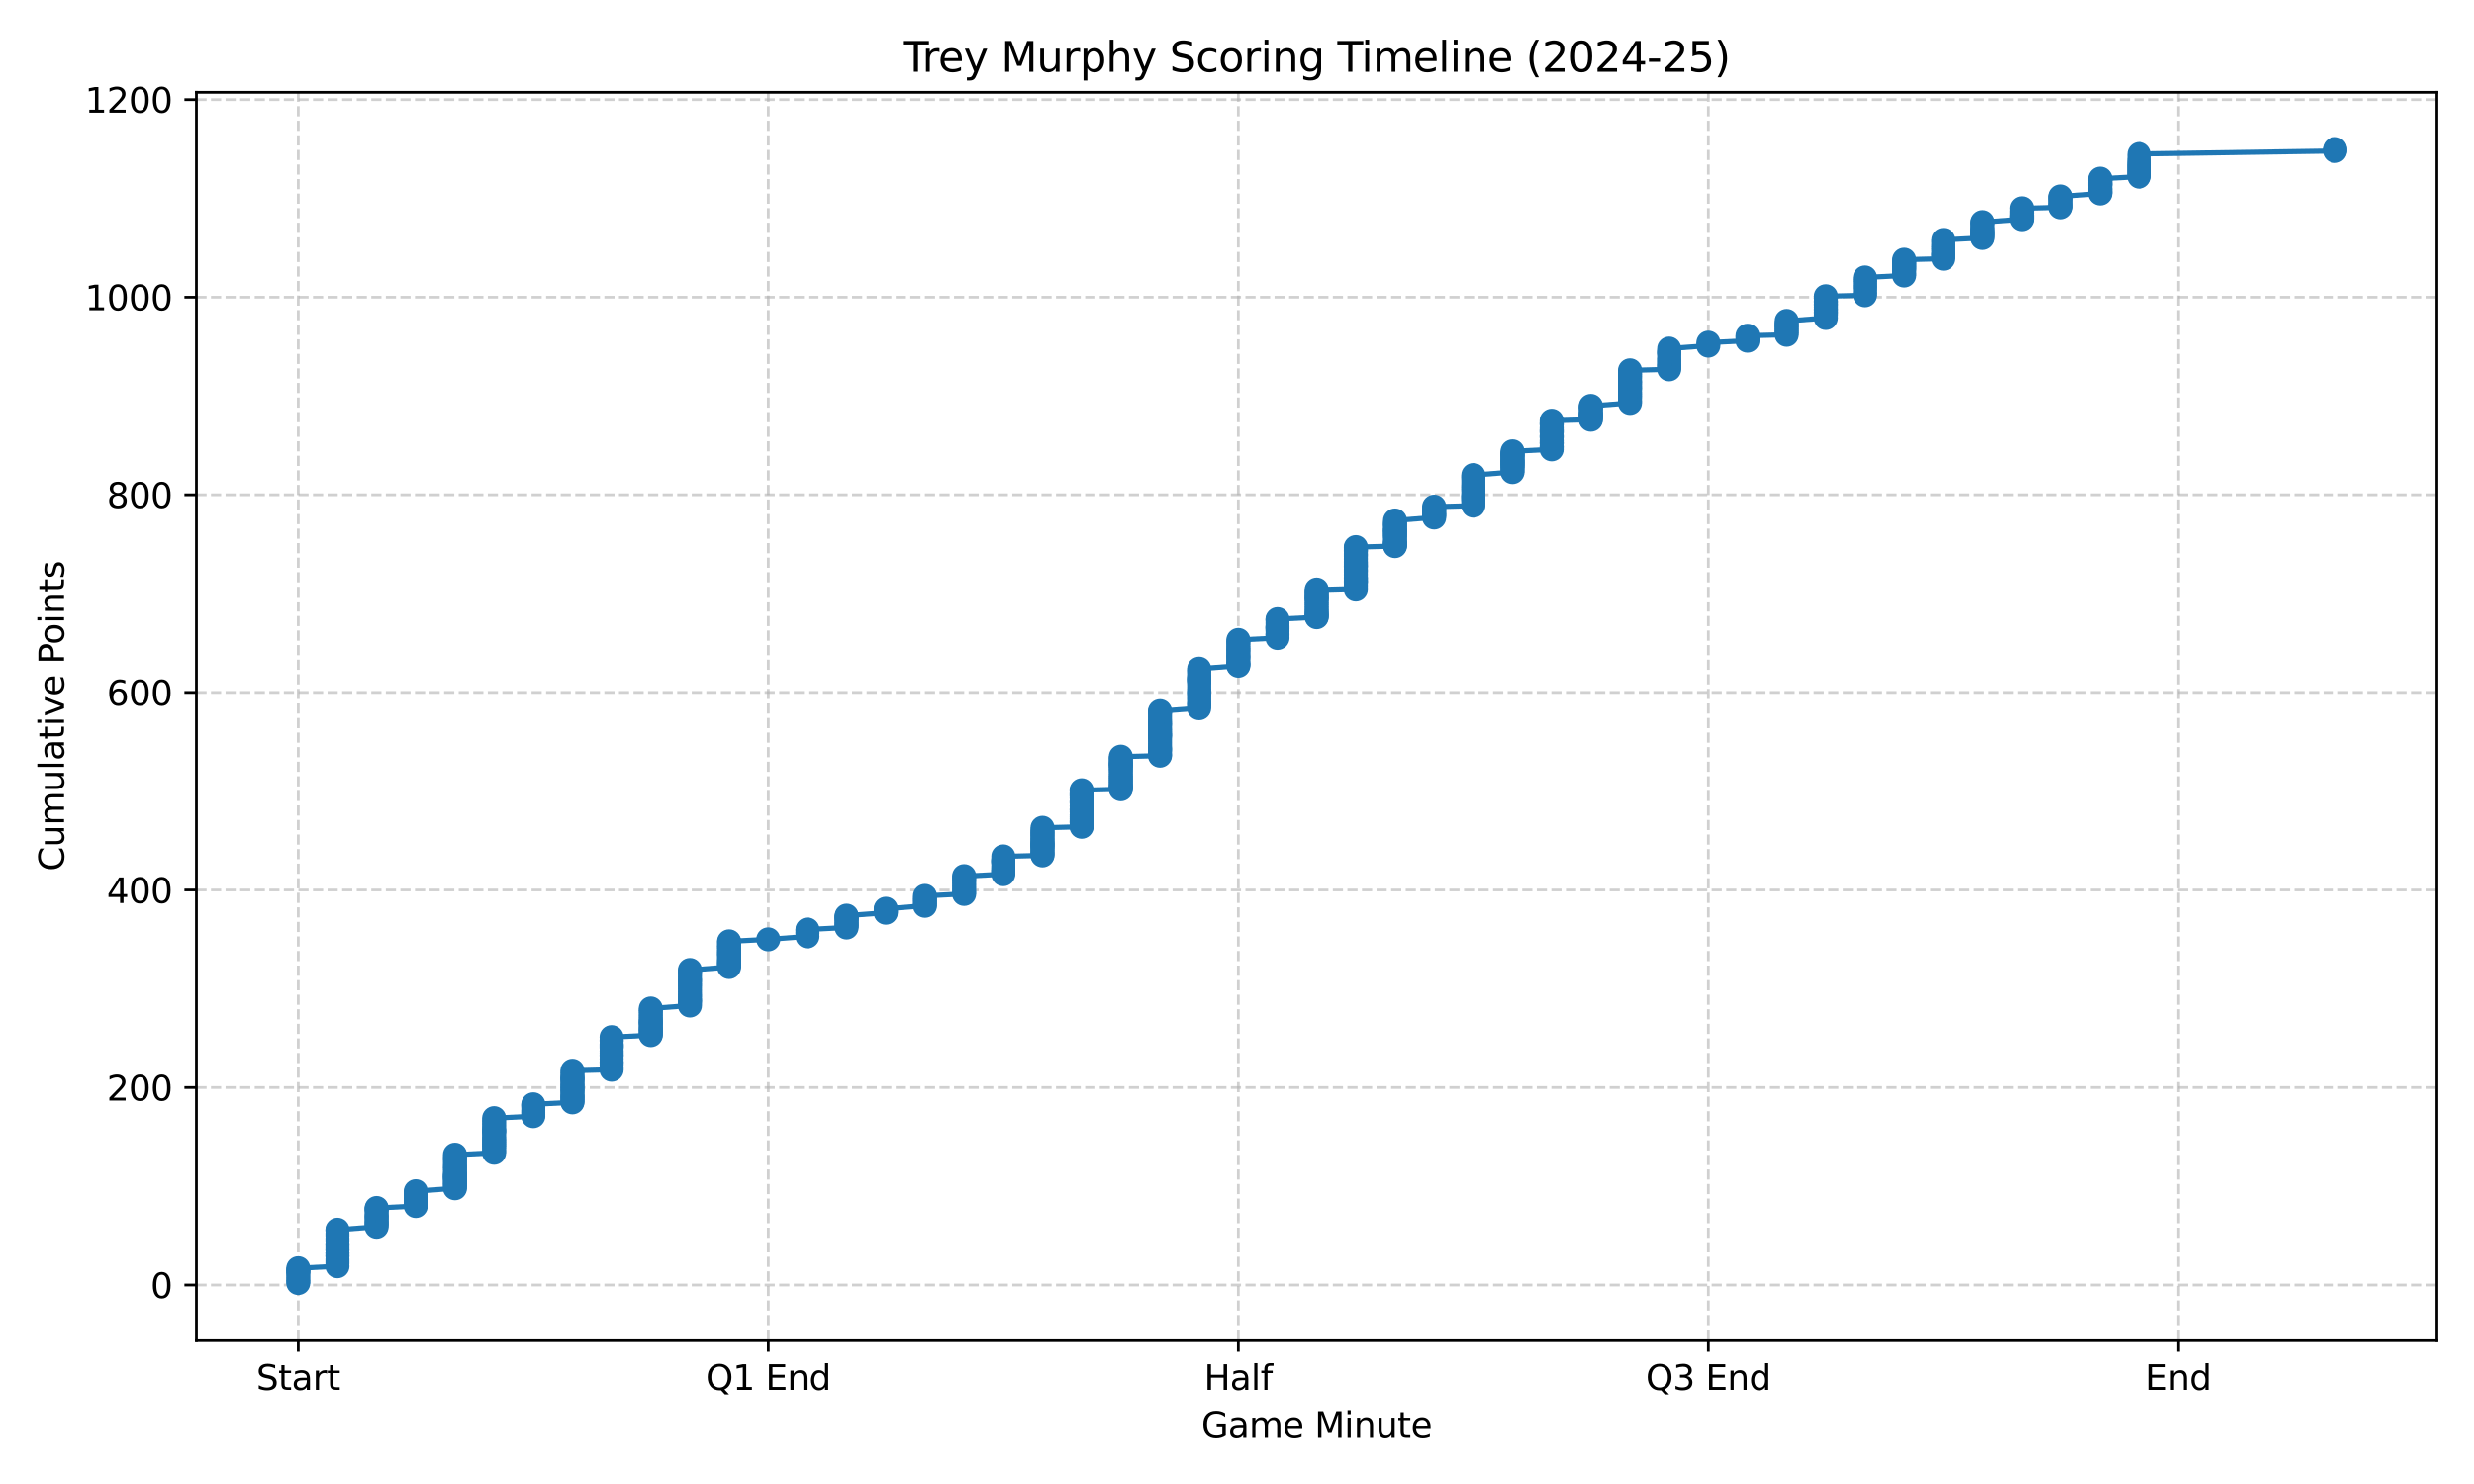 <?xml version="1.0" encoding="utf-8" standalone="no"?>
<!DOCTYPE svg PUBLIC "-//W3C//DTD SVG 1.1//EN"
  "http://www.w3.org/Graphics/SVG/1.1/DTD/svg11.dtd">
<svg xmlns:xlink="http://www.w3.org/1999/xlink" width="720pt" height="432pt" viewBox="0 0 720 432" xmlns="http://www.w3.org/2000/svg" version="1.1">
 <defs>
  <style type="text/css">*{stroke-linejoin: round; stroke-linecap: butt}</style>
 </defs>
 <g id="figure_1">
  <g id="patch_1">
   <path d="M 0 432 
L 720 432 
L 720 0 
L 0 0 
z
" style="fill: #ffffff"/>
  </g>
  <g id="axes_1">
   <g id="patch_2">
    <path d="M 57.17 390.04 
L 709.2 390.04 
L 709.2 26.88 
L 57.17 26.88 
z
" style="fill: #ffffff"/>
   </g>
   <g id="matplotlib.axis_1">
    <g id="xtick_1">
     <g id="line2d_1">
      <path d="M 86.808 390.04 
L 86.808 26.88 
" clip-path="url(#p0ec5b0e639)" style="fill: none; stroke-dasharray: 2.96,1.28; stroke-dashoffset: 0; stroke: #b0b0b0; stroke-opacity: 0.6; stroke-width: 0.8"/>
     </g>
     <g id="line2d_2">
      <defs>
       <path id="m05788b45a9" d="M 0 0 
L 0 3.5 
" style="stroke: #000000; stroke-width: 0.8"/>
      </defs>
      <g>
       <use xlink:href="#m05788b45a9" x="86.808" y="390.04" style="stroke: #000000; stroke-width: 0.8"/>
      </g>
     </g>
     <g id="text_1">
      <!-- Start -->
      <g transform="translate(74.594 404.638) scale(0.1 -0.1)">
       <defs>
        <path id="DejaVuSans-53" d="M 3425 4513 
L 3425 3897 
Q 3066 4069 2747 4153 
Q 2428 4238 2131 4238 
Q 1616 4238 1336 4038 
Q 1056 3838 1056 3469 
Q 1056 3159 1242 3001 
Q 1428 2844 1947 2747 
L 2328 2669 
Q 3034 2534 3370 2195 
Q 3706 1856 3706 1288 
Q 3706 609 3251 259 
Q 2797 -91 1919 -91 
Q 1588 -91 1214 -16 
Q 841 59 441 206 
L 441 856 
Q 825 641 1194 531 
Q 1563 422 1919 422 
Q 2459 422 2753 634 
Q 3047 847 3047 1241 
Q 3047 1584 2836 1778 
Q 2625 1972 2144 2069 
L 1759 2144 
Q 1053 2284 737 2584 
Q 422 2884 422 3419 
Q 422 4038 858 4394 
Q 1294 4750 2059 4750 
Q 2388 4750 2728 4690 
Q 3069 4631 3425 4513 
z
" transform="scale(0.016)"/>
        <path id="DejaVuSans-74" d="M 1172 4494 
L 1172 3500 
L 2356 3500 
L 2356 3053 
L 1172 3053 
L 1172 1153 
Q 1172 725 1289 603 
Q 1406 481 1766 481 
L 2356 481 
L 2356 0 
L 1766 0 
Q 1100 0 847 248 
Q 594 497 594 1153 
L 594 3053 
L 172 3053 
L 172 3500 
L 594 3500 
L 594 4494 
L 1172 4494 
z
" transform="scale(0.016)"/>
        <path id="DejaVuSans-61" d="M 2194 1759 
Q 1497 1759 1228 1600 
Q 959 1441 959 1056 
Q 959 750 1161 570 
Q 1363 391 1709 391 
Q 2188 391 2477 730 
Q 2766 1069 2766 1631 
L 2766 1759 
L 2194 1759 
z
M 3341 1997 
L 3341 0 
L 2766 0 
L 2766 531 
Q 2569 213 2275 61 
Q 1981 -91 1556 -91 
Q 1019 -91 701 211 
Q 384 513 384 1019 
Q 384 1609 779 1909 
Q 1175 2209 1959 2209 
L 2766 2209 
L 2766 2266 
Q 2766 2663 2505 2880 
Q 2244 3097 1772 3097 
Q 1472 3097 1187 3025 
Q 903 2953 641 2809 
L 641 3341 
Q 956 3463 1253 3523 
Q 1550 3584 1831 3584 
Q 2591 3584 2966 3190 
Q 3341 2797 3341 1997 
z
" transform="scale(0.016)"/>
        <path id="DejaVuSans-72" d="M 2631 2963 
Q 2534 3019 2420 3045 
Q 2306 3072 2169 3072 
Q 1681 3072 1420 2755 
Q 1159 2438 1159 1844 
L 1159 0 
L 581 0 
L 581 3500 
L 1159 3500 
L 1159 2956 
Q 1341 3275 1631 3429 
Q 1922 3584 2338 3584 
Q 2397 3584 2469 3576 
Q 2541 3569 2628 3553 
L 2631 2963 
z
" transform="scale(0.016)"/>
       </defs>
       <use xlink:href="#DejaVuSans-53"/>
       <use xlink:href="#DejaVuSans-74" transform="translate(63.477 0)"/>
       <use xlink:href="#DejaVuSans-61" transform="translate(102.686 0)"/>
       <use xlink:href="#DejaVuSans-72" transform="translate(163.965 0)"/>
       <use xlink:href="#DejaVuSans-74" transform="translate(205.078 0)"/>
      </g>
     </g>
    </g>
    <g id="xtick_2">
     <g id="line2d_3">
      <path d="M 223.597 390.04 
L 223.597 26.88 
" clip-path="url(#p0ec5b0e639)" style="fill: none; stroke-dasharray: 2.96,1.28; stroke-dashoffset: 0; stroke: #b0b0b0; stroke-opacity: 0.6; stroke-width: 0.8"/>
     </g>
     <g id="line2d_4">
      <g>
       <use xlink:href="#m05788b45a9" x="223.597" y="390.04" style="stroke: #000000; stroke-width: 0.8"/>
      </g>
     </g>
     <g id="text_2">
      <!-- Q1 End -->
      <g transform="translate(205.389 404.638) scale(0.1 -0.1)">
       <defs>
        <path id="DejaVuSans-51" d="M 2522 4238 
Q 1834 4238 1429 3725 
Q 1025 3213 1025 2328 
Q 1025 1447 1429 934 
Q 1834 422 2522 422 
Q 3209 422 3611 934 
Q 4013 1447 4013 2328 
Q 4013 3213 3611 3725 
Q 3209 4238 2522 4238 
z
M 3406 84 
L 4238 -825 
L 3475 -825 
L 2784 -78 
Q 2681 -84 2626 -87 
Q 2572 -91 2522 -91 
Q 1538 -91 948 567 
Q 359 1225 359 2328 
Q 359 3434 948 4092 
Q 1538 4750 2522 4750 
Q 3503 4750 4090 4092 
Q 4678 3434 4678 2328 
Q 4678 1516 4351 937 
Q 4025 359 3406 84 
z
" transform="scale(0.016)"/>
        <path id="DejaVuSans-31" d="M 794 531 
L 1825 531 
L 1825 4091 
L 703 3866 
L 703 4441 
L 1819 4666 
L 2450 4666 
L 2450 531 
L 3481 531 
L 3481 0 
L 794 0 
L 794 531 
z
" transform="scale(0.016)"/>
        <path id="DejaVuSans-20" transform="scale(0.016)"/>
        <path id="DejaVuSans-45" d="M 628 4666 
L 3578 4666 
L 3578 4134 
L 1259 4134 
L 1259 2753 
L 3481 2753 
L 3481 2222 
L 1259 2222 
L 1259 531 
L 3634 531 
L 3634 0 
L 628 0 
L 628 4666 
z
" transform="scale(0.016)"/>
        <path id="DejaVuSans-6e" d="M 3513 2113 
L 3513 0 
L 2938 0 
L 2938 2094 
Q 2938 2591 2744 2837 
Q 2550 3084 2163 3084 
Q 1697 3084 1428 2787 
Q 1159 2491 1159 1978 
L 1159 0 
L 581 0 
L 581 3500 
L 1159 3500 
L 1159 2956 
Q 1366 3272 1645 3428 
Q 1925 3584 2291 3584 
Q 2894 3584 3203 3211 
Q 3513 2838 3513 2113 
z
" transform="scale(0.016)"/>
        <path id="DejaVuSans-64" d="M 2906 2969 
L 2906 4863 
L 3481 4863 
L 3481 0 
L 2906 0 
L 2906 525 
Q 2725 213 2448 61 
Q 2172 -91 1784 -91 
Q 1150 -91 751 415 
Q 353 922 353 1747 
Q 353 2572 751 3078 
Q 1150 3584 1784 3584 
Q 2172 3584 2448 3432 
Q 2725 3281 2906 2969 
z
M 947 1747 
Q 947 1113 1208 752 
Q 1469 391 1925 391 
Q 2381 391 2643 752 
Q 2906 1113 2906 1747 
Q 2906 2381 2643 2742 
Q 2381 3103 1925 3103 
Q 1469 3103 1208 2742 
Q 947 2381 947 1747 
z
" transform="scale(0.016)"/>
       </defs>
       <use xlink:href="#DejaVuSans-51"/>
       <use xlink:href="#DejaVuSans-31" transform="translate(78.711 0)"/>
       <use xlink:href="#DejaVuSans-20" transform="translate(142.334 0)"/>
       <use xlink:href="#DejaVuSans-45" transform="translate(174.121 0)"/>
       <use xlink:href="#DejaVuSans-6e" transform="translate(237.305 0)"/>
       <use xlink:href="#DejaVuSans-64" transform="translate(300.684 0)"/>
      </g>
     </g>
    </g>
    <g id="xtick_3">
     <g id="line2d_5">
      <path d="M 360.387 390.04 
L 360.387 26.88 
" clip-path="url(#p0ec5b0e639)" style="fill: none; stroke-dasharray: 2.96,1.28; stroke-dashoffset: 0; stroke: #b0b0b0; stroke-opacity: 0.6; stroke-width: 0.8"/>
     </g>
     <g id="line2d_6">
      <g>
       <use xlink:href="#m05788b45a9" x="360.387" y="390.04" style="stroke: #000000; stroke-width: 0.8"/>
      </g>
     </g>
     <g id="text_3">
      <!-- Half -->
      <g transform="translate(350.413 404.638) scale(0.1 -0.1)">
       <defs>
        <path id="DejaVuSans-48" d="M 628 4666 
L 1259 4666 
L 1259 2753 
L 3553 2753 
L 3553 4666 
L 4184 4666 
L 4184 0 
L 3553 0 
L 3553 2222 
L 1259 2222 
L 1259 0 
L 628 0 
L 628 4666 
z
" transform="scale(0.016)"/>
        <path id="DejaVuSans-6c" d="M 603 4863 
L 1178 4863 
L 1178 0 
L 603 0 
L 603 4863 
z
" transform="scale(0.016)"/>
        <path id="DejaVuSans-66" d="M 2375 4863 
L 2375 4384 
L 1825 4384 
Q 1516 4384 1395 4259 
Q 1275 4134 1275 3809 
L 1275 3500 
L 2222 3500 
L 2222 3053 
L 1275 3053 
L 1275 0 
L 697 0 
L 697 3053 
L 147 3053 
L 147 3500 
L 697 3500 
L 697 3744 
Q 697 4328 969 4595 
Q 1241 4863 1831 4863 
L 2375 4863 
z
" transform="scale(0.016)"/>
       </defs>
       <use xlink:href="#DejaVuSans-48"/>
       <use xlink:href="#DejaVuSans-61" transform="translate(75.195 0)"/>
       <use xlink:href="#DejaVuSans-6c" transform="translate(136.475 0)"/>
       <use xlink:href="#DejaVuSans-66" transform="translate(164.258 0)"/>
      </g>
     </g>
    </g>
    <g id="xtick_4">
     <g id="line2d_7">
      <path d="M 497.176 390.04 
L 497.176 26.88 
" clip-path="url(#p0ec5b0e639)" style="fill: none; stroke-dasharray: 2.96,1.28; stroke-dashoffset: 0; stroke: #b0b0b0; stroke-opacity: 0.6; stroke-width: 0.8"/>
     </g>
     <g id="line2d_8">
      <g>
       <use xlink:href="#m05788b45a9" x="497.176" y="390.04" style="stroke: #000000; stroke-width: 0.8"/>
      </g>
     </g>
     <g id="text_4">
      <!-- Q3 End -->
      <g transform="translate(478.968 404.638) scale(0.1 -0.1)">
       <defs>
        <path id="DejaVuSans-33" d="M 2597 2516 
Q 3050 2419 3304 2112 
Q 3559 1806 3559 1356 
Q 3559 666 3084 287 
Q 2609 -91 1734 -91 
Q 1441 -91 1130 -33 
Q 819 25 488 141 
L 488 750 
Q 750 597 1062 519 
Q 1375 441 1716 441 
Q 2309 441 2620 675 
Q 2931 909 2931 1356 
Q 2931 1769 2642 2001 
Q 2353 2234 1838 2234 
L 1294 2234 
L 1294 2753 
L 1863 2753 
Q 2328 2753 2575 2939 
Q 2822 3125 2822 3475 
Q 2822 3834 2567 4026 
Q 2313 4219 1838 4219 
Q 1578 4219 1281 4162 
Q 984 4106 628 3988 
L 628 4550 
Q 988 4650 1302 4700 
Q 1616 4750 1894 4750 
Q 2613 4750 3031 4423 
Q 3450 4097 3450 3541 
Q 3450 3153 3228 2886 
Q 3006 2619 2597 2516 
z
" transform="scale(0.016)"/>
       </defs>
       <use xlink:href="#DejaVuSans-51"/>
       <use xlink:href="#DejaVuSans-33" transform="translate(78.711 0)"/>
       <use xlink:href="#DejaVuSans-20" transform="translate(142.334 0)"/>
       <use xlink:href="#DejaVuSans-45" transform="translate(174.121 0)"/>
       <use xlink:href="#DejaVuSans-6e" transform="translate(237.305 0)"/>
       <use xlink:href="#DejaVuSans-64" transform="translate(300.684 0)"/>
      </g>
     </g>
    </g>
    <g id="xtick_5">
     <g id="line2d_9">
      <path d="M 633.966 390.04 
L 633.966 26.88 
" clip-path="url(#p0ec5b0e639)" style="fill: none; stroke-dasharray: 2.96,1.28; stroke-dashoffset: 0; stroke: #b0b0b0; stroke-opacity: 0.6; stroke-width: 0.8"/>
     </g>
     <g id="line2d_10">
      <g>
       <use xlink:href="#m05788b45a9" x="633.966" y="390.04" style="stroke: #000000; stroke-width: 0.8"/>
      </g>
     </g>
     <g id="text_5">
      <!-- End -->
      <g transform="translate(624.463 404.638) scale(0.1 -0.1)">
       <use xlink:href="#DejaVuSans-45"/>
       <use xlink:href="#DejaVuSans-6e" transform="translate(63.184 0)"/>
       <use xlink:href="#DejaVuSans-64" transform="translate(126.562 0)"/>
      </g>
     </g>
    </g>
    <g id="text_6">
     <!-- Game Minute -->
     <g transform="translate(349.633 418.317) scale(0.1 -0.1)">
      <defs>
       <path id="DejaVuSans-47" d="M 3809 666 
L 3809 1919 
L 2778 1919 
L 2778 2438 
L 4434 2438 
L 4434 434 
Q 4069 175 3628 42 
Q 3188 -91 2688 -91 
Q 1594 -91 976 548 
Q 359 1188 359 2328 
Q 359 3472 976 4111 
Q 1594 4750 2688 4750 
Q 3144 4750 3555 4637 
Q 3966 4525 4313 4306 
L 4313 3634 
Q 3963 3931 3569 4081 
Q 3175 4231 2741 4231 
Q 1884 4231 1454 3753 
Q 1025 3275 1025 2328 
Q 1025 1384 1454 906 
Q 1884 428 2741 428 
Q 3075 428 3337 486 
Q 3600 544 3809 666 
z
" transform="scale(0.016)"/>
       <path id="DejaVuSans-6d" d="M 3328 2828 
Q 3544 3216 3844 3400 
Q 4144 3584 4550 3584 
Q 5097 3584 5394 3201 
Q 5691 2819 5691 2113 
L 5691 0 
L 5113 0 
L 5113 2094 
Q 5113 2597 4934 2840 
Q 4756 3084 4391 3084 
Q 3944 3084 3684 2787 
Q 3425 2491 3425 1978 
L 3425 0 
L 2847 0 
L 2847 2094 
Q 2847 2600 2669 2842 
Q 2491 3084 2119 3084 
Q 1678 3084 1418 2786 
Q 1159 2488 1159 1978 
L 1159 0 
L 581 0 
L 581 3500 
L 1159 3500 
L 1159 2956 
Q 1356 3278 1631 3431 
Q 1906 3584 2284 3584 
Q 2666 3584 2933 3390 
Q 3200 3197 3328 2828 
z
" transform="scale(0.016)"/>
       <path id="DejaVuSans-65" d="M 3597 1894 
L 3597 1613 
L 953 1613 
Q 991 1019 1311 708 
Q 1631 397 2203 397 
Q 2534 397 2845 478 
Q 3156 559 3463 722 
L 3463 178 
Q 3153 47 2828 -22 
Q 2503 -91 2169 -91 
Q 1331 -91 842 396 
Q 353 884 353 1716 
Q 353 2575 817 3079 
Q 1281 3584 2069 3584 
Q 2775 3584 3186 3129 
Q 3597 2675 3597 1894 
z
M 3022 2063 
Q 3016 2534 2758 2815 
Q 2500 3097 2075 3097 
Q 1594 3097 1305 2825 
Q 1016 2553 972 2059 
L 3022 2063 
z
" transform="scale(0.016)"/>
       <path id="DejaVuSans-4d" d="M 628 4666 
L 1569 4666 
L 2759 1491 
L 3956 4666 
L 4897 4666 
L 4897 0 
L 4281 0 
L 4281 4097 
L 3078 897 
L 2444 897 
L 1241 4097 
L 1241 0 
L 628 0 
L 628 4666 
z
" transform="scale(0.016)"/>
       <path id="DejaVuSans-69" d="M 603 3500 
L 1178 3500 
L 1178 0 
L 603 0 
L 603 3500 
z
M 603 4863 
L 1178 4863 
L 1178 4134 
L 603 4134 
L 603 4863 
z
" transform="scale(0.016)"/>
       <path id="DejaVuSans-75" d="M 544 1381 
L 544 3500 
L 1119 3500 
L 1119 1403 
Q 1119 906 1312 657 
Q 1506 409 1894 409 
Q 2359 409 2629 706 
Q 2900 1003 2900 1516 
L 2900 3500 
L 3475 3500 
L 3475 0 
L 2900 0 
L 2900 538 
Q 2691 219 2414 64 
Q 2138 -91 1772 -91 
Q 1169 -91 856 284 
Q 544 659 544 1381 
z
M 1991 3584 
L 1991 3584 
z
" transform="scale(0.016)"/>
      </defs>
      <use xlink:href="#DejaVuSans-47"/>
      <use xlink:href="#DejaVuSans-61" transform="translate(77.49 0)"/>
      <use xlink:href="#DejaVuSans-6d" transform="translate(138.77 0)"/>
      <use xlink:href="#DejaVuSans-65" transform="translate(236.182 0)"/>
      <use xlink:href="#DejaVuSans-20" transform="translate(297.705 0)"/>
      <use xlink:href="#DejaVuSans-4d" transform="translate(329.492 0)"/>
      <use xlink:href="#DejaVuSans-69" transform="translate(415.771 0)"/>
      <use xlink:href="#DejaVuSans-6e" transform="translate(443.555 0)"/>
      <use xlink:href="#DejaVuSans-75" transform="translate(506.934 0)"/>
      <use xlink:href="#DejaVuSans-74" transform="translate(570.312 0)"/>
      <use xlink:href="#DejaVuSans-65" transform="translate(609.521 0)"/>
     </g>
    </g>
   </g>
   <g id="matplotlib.axis_2">
    <g id="ytick_1">
     <g id="line2d_11">
      <path d="M 57.17 374.108 
L 709.2 374.108 
" clip-path="url(#p0ec5b0e639)" style="fill: none; stroke-dasharray: 2.96,1.28; stroke-dashoffset: 0; stroke: #b0b0b0; stroke-opacity: 0.6; stroke-width: 0.8"/>
     </g>
     <g id="line2d_12">
      <defs>
       <path id="m285d576671" d="M 0 0 
L -3.5 0 
" style="stroke: #000000; stroke-width: 0.8"/>
      </defs>
      <g>
       <use xlink:href="#m285d576671" x="57.17" y="374.108" style="stroke: #000000; stroke-width: 0.8"/>
      </g>
     </g>
     <g id="text_7">
      <!-- 0 -->
      <g transform="translate(43.807 377.907) scale(0.1 -0.1)">
       <defs>
        <path id="DejaVuSans-30" d="M 2034 4250 
Q 1547 4250 1301 3770 
Q 1056 3291 1056 2328 
Q 1056 1369 1301 889 
Q 1547 409 2034 409 
Q 2525 409 2770 889 
Q 3016 1369 3016 2328 
Q 3016 3291 2770 3770 
Q 2525 4250 2034 4250 
z
M 2034 4750 
Q 2819 4750 3233 4129 
Q 3647 3509 3647 2328 
Q 3647 1150 3233 529 
Q 2819 -91 2034 -91 
Q 1250 -91 836 529 
Q 422 1150 422 2328 
Q 422 3509 836 4129 
Q 1250 4750 2034 4750 
z
" transform="scale(0.016)"/>
       </defs>
       <use xlink:href="#DejaVuSans-30"/>
      </g>
     </g>
    </g>
    <g id="ytick_2">
     <g id="line2d_13">
      <path d="M 57.17 316.591 
L 709.2 316.591 
" clip-path="url(#p0ec5b0e639)" style="fill: none; stroke-dasharray: 2.96,1.28; stroke-dashoffset: 0; stroke: #b0b0b0; stroke-opacity: 0.6; stroke-width: 0.8"/>
     </g>
     <g id="line2d_14">
      <g>
       <use xlink:href="#m285d576671" x="57.17" y="316.591" style="stroke: #000000; stroke-width: 0.8"/>
      </g>
     </g>
     <g id="text_8">
      <!-- 200 -->
      <g transform="translate(31.082 320.39) scale(0.1 -0.1)">
       <defs>
        <path id="DejaVuSans-32" d="M 1228 531 
L 3431 531 
L 3431 0 
L 469 0 
L 469 531 
Q 828 903 1448 1529 
Q 2069 2156 2228 2338 
Q 2531 2678 2651 2914 
Q 2772 3150 2772 3378 
Q 2772 3750 2511 3984 
Q 2250 4219 1831 4219 
Q 1534 4219 1204 4116 
Q 875 4013 500 3803 
L 500 4441 
Q 881 4594 1212 4672 
Q 1544 4750 1819 4750 
Q 2544 4750 2975 4387 
Q 3406 4025 3406 3419 
Q 3406 3131 3298 2873 
Q 3191 2616 2906 2266 
Q 2828 2175 2409 1742 
Q 1991 1309 1228 531 
z
" transform="scale(0.016)"/>
       </defs>
       <use xlink:href="#DejaVuSans-32"/>
       <use xlink:href="#DejaVuSans-30" transform="translate(63.623 0)"/>
       <use xlink:href="#DejaVuSans-30" transform="translate(127.246 0)"/>
      </g>
     </g>
    </g>
    <g id="ytick_3">
     <g id="line2d_15">
      <path d="M 57.17 259.075 
L 709.2 259.075 
" clip-path="url(#p0ec5b0e639)" style="fill: none; stroke-dasharray: 2.96,1.28; stroke-dashoffset: 0; stroke: #b0b0b0; stroke-opacity: 0.6; stroke-width: 0.8"/>
     </g>
     <g id="line2d_16">
      <g>
       <use xlink:href="#m285d576671" x="57.17" y="259.075" style="stroke: #000000; stroke-width: 0.8"/>
      </g>
     </g>
     <g id="text_9">
      <!-- 400 -->
      <g transform="translate(31.082 262.874) scale(0.1 -0.1)">
       <defs>
        <path id="DejaVuSans-34" d="M 2419 4116 
L 825 1625 
L 2419 1625 
L 2419 4116 
z
M 2253 4666 
L 3047 4666 
L 3047 1625 
L 3713 1625 
L 3713 1100 
L 3047 1100 
L 3047 0 
L 2419 0 
L 2419 1100 
L 313 1100 
L 313 1709 
L 2253 4666 
z
" transform="scale(0.016)"/>
       </defs>
       <use xlink:href="#DejaVuSans-34"/>
       <use xlink:href="#DejaVuSans-30" transform="translate(63.623 0)"/>
       <use xlink:href="#DejaVuSans-30" transform="translate(127.246 0)"/>
      </g>
     </g>
    </g>
    <g id="ytick_4">
     <g id="line2d_17">
      <path d="M 57.17 201.558 
L 709.2 201.558 
" clip-path="url(#p0ec5b0e639)" style="fill: none; stroke-dasharray: 2.96,1.28; stroke-dashoffset: 0; stroke: #b0b0b0; stroke-opacity: 0.6; stroke-width: 0.8"/>
     </g>
     <g id="line2d_18">
      <g>
       <use xlink:href="#m285d576671" x="57.17" y="201.558" style="stroke: #000000; stroke-width: 0.8"/>
      </g>
     </g>
     <g id="text_10">
      <!-- 600 -->
      <g transform="translate(31.082 205.357) scale(0.1 -0.1)">
       <defs>
        <path id="DejaVuSans-36" d="M 2113 2584 
Q 1688 2584 1439 2293 
Q 1191 2003 1191 1497 
Q 1191 994 1439 701 
Q 1688 409 2113 409 
Q 2538 409 2786 701 
Q 3034 994 3034 1497 
Q 3034 2003 2786 2293 
Q 2538 2584 2113 2584 
z
M 3366 4563 
L 3366 3988 
Q 3128 4100 2886 4159 
Q 2644 4219 2406 4219 
Q 1781 4219 1451 3797 
Q 1122 3375 1075 2522 
Q 1259 2794 1537 2939 
Q 1816 3084 2150 3084 
Q 2853 3084 3261 2657 
Q 3669 2231 3669 1497 
Q 3669 778 3244 343 
Q 2819 -91 2113 -91 
Q 1303 -91 875 529 
Q 447 1150 447 2328 
Q 447 3434 972 4092 
Q 1497 4750 2381 4750 
Q 2619 4750 2861 4703 
Q 3103 4656 3366 4563 
z
" transform="scale(0.016)"/>
       </defs>
       <use xlink:href="#DejaVuSans-36"/>
       <use xlink:href="#DejaVuSans-30" transform="translate(63.623 0)"/>
       <use xlink:href="#DejaVuSans-30" transform="translate(127.246 0)"/>
      </g>
     </g>
    </g>
    <g id="ytick_5">
     <g id="line2d_19">
      <path d="M 57.17 144.041 
L 709.2 144.041 
" clip-path="url(#p0ec5b0e639)" style="fill: none; stroke-dasharray: 2.96,1.28; stroke-dashoffset: 0; stroke: #b0b0b0; stroke-opacity: 0.6; stroke-width: 0.8"/>
     </g>
     <g id="line2d_20">
      <g>
       <use xlink:href="#m285d576671" x="57.17" y="144.041" style="stroke: #000000; stroke-width: 0.8"/>
      </g>
     </g>
     <g id="text_11">
      <!-- 800 -->
      <g transform="translate(31.082 147.841) scale(0.1 -0.1)">
       <defs>
        <path id="DejaVuSans-38" d="M 2034 2216 
Q 1584 2216 1326 1975 
Q 1069 1734 1069 1313 
Q 1069 891 1326 650 
Q 1584 409 2034 409 
Q 2484 409 2743 651 
Q 3003 894 3003 1313 
Q 3003 1734 2745 1975 
Q 2488 2216 2034 2216 
z
M 1403 2484 
Q 997 2584 770 2862 
Q 544 3141 544 3541 
Q 544 4100 942 4425 
Q 1341 4750 2034 4750 
Q 2731 4750 3128 4425 
Q 3525 4100 3525 3541 
Q 3525 3141 3298 2862 
Q 3072 2584 2669 2484 
Q 3125 2378 3379 2068 
Q 3634 1759 3634 1313 
Q 3634 634 3220 271 
Q 2806 -91 2034 -91 
Q 1263 -91 848 271 
Q 434 634 434 1313 
Q 434 1759 690 2068 
Q 947 2378 1403 2484 
z
M 1172 3481 
Q 1172 3119 1398 2916 
Q 1625 2713 2034 2713 
Q 2441 2713 2670 2916 
Q 2900 3119 2900 3481 
Q 2900 3844 2670 4047 
Q 2441 4250 2034 4250 
Q 1625 4250 1398 4047 
Q 1172 3844 1172 3481 
z
" transform="scale(0.016)"/>
       </defs>
       <use xlink:href="#DejaVuSans-38"/>
       <use xlink:href="#DejaVuSans-30" transform="translate(63.623 0)"/>
       <use xlink:href="#DejaVuSans-30" transform="translate(127.246 0)"/>
      </g>
     </g>
    </g>
    <g id="ytick_6">
     <g id="line2d_21">
      <path d="M 57.17 86.525 
L 709.2 86.525 
" clip-path="url(#p0ec5b0e639)" style="fill: none; stroke-dasharray: 2.96,1.28; stroke-dashoffset: 0; stroke: #b0b0b0; stroke-opacity: 0.6; stroke-width: 0.8"/>
     </g>
     <g id="line2d_22">
      <g>
       <use xlink:href="#m285d576671" x="57.17" y="86.525" style="stroke: #000000; stroke-width: 0.8"/>
      </g>
     </g>
     <g id="text_12">
      <!-- 1000 -->
      <g transform="translate(24.72 90.324) scale(0.1 -0.1)">
       <use xlink:href="#DejaVuSans-31"/>
       <use xlink:href="#DejaVuSans-30" transform="translate(63.623 0)"/>
       <use xlink:href="#DejaVuSans-30" transform="translate(127.246 0)"/>
       <use xlink:href="#DejaVuSans-30" transform="translate(190.869 0)"/>
      </g>
     </g>
    </g>
    <g id="ytick_7">
     <g id="line2d_23">
      <path d="M 57.17 29.008 
L 709.2 29.008 
" clip-path="url(#p0ec5b0e639)" style="fill: none; stroke-dasharray: 2.96,1.28; stroke-dashoffset: 0; stroke: #b0b0b0; stroke-opacity: 0.6; stroke-width: 0.8"/>
     </g>
     <g id="line2d_24">
      <g>
       <use xlink:href="#m285d576671" x="57.17" y="29.008" style="stroke: #000000; stroke-width: 0.8"/>
      </g>
     </g>
     <g id="text_13">
      <!-- 1200 -->
      <g transform="translate(24.72 32.807) scale(0.1 -0.1)">
       <use xlink:href="#DejaVuSans-31"/>
       <use xlink:href="#DejaVuSans-32" transform="translate(63.623 0)"/>
       <use xlink:href="#DejaVuSans-30" transform="translate(127.246 0)"/>
       <use xlink:href="#DejaVuSans-30" transform="translate(190.869 0)"/>
      </g>
     </g>
    </g>
    <g id="text_14">
     <!-- Cumulative Points -->
     <g transform="translate(18.64 253.602) rotate(-90) scale(0.1 -0.1)">
      <defs>
       <path id="DejaVuSans-43" d="M 4122 4306 
L 4122 3641 
Q 3803 3938 3442 4084 
Q 3081 4231 2675 4231 
Q 1875 4231 1450 3742 
Q 1025 3253 1025 2328 
Q 1025 1406 1450 917 
Q 1875 428 2675 428 
Q 3081 428 3442 575 
Q 3803 722 4122 1019 
L 4122 359 
Q 3791 134 3420 21 
Q 3050 -91 2638 -91 
Q 1578 -91 968 557 
Q 359 1206 359 2328 
Q 359 3453 968 4101 
Q 1578 4750 2638 4750 
Q 3056 4750 3426 4639 
Q 3797 4528 4122 4306 
z
" transform="scale(0.016)"/>
       <path id="DejaVuSans-76" d="M 191 3500 
L 800 3500 
L 1894 563 
L 2988 3500 
L 3597 3500 
L 2284 0 
L 1503 0 
L 191 3500 
z
" transform="scale(0.016)"/>
       <path id="DejaVuSans-50" d="M 1259 4147 
L 1259 2394 
L 2053 2394 
Q 2494 2394 2734 2622 
Q 2975 2850 2975 3272 
Q 2975 3691 2734 3919 
Q 2494 4147 2053 4147 
L 1259 4147 
z
M 628 4666 
L 2053 4666 
Q 2838 4666 3239 4311 
Q 3641 3956 3641 3272 
Q 3641 2581 3239 2228 
Q 2838 1875 2053 1875 
L 1259 1875 
L 1259 0 
L 628 0 
L 628 4666 
z
" transform="scale(0.016)"/>
       <path id="DejaVuSans-6f" d="M 1959 3097 
Q 1497 3097 1228 2736 
Q 959 2375 959 1747 
Q 959 1119 1226 758 
Q 1494 397 1959 397 
Q 2419 397 2687 759 
Q 2956 1122 2956 1747 
Q 2956 2369 2687 2733 
Q 2419 3097 1959 3097 
z
M 1959 3584 
Q 2709 3584 3137 3096 
Q 3566 2609 3566 1747 
Q 3566 888 3137 398 
Q 2709 -91 1959 -91 
Q 1206 -91 779 398 
Q 353 888 353 1747 
Q 353 2609 779 3096 
Q 1206 3584 1959 3584 
z
" transform="scale(0.016)"/>
       <path id="DejaVuSans-73" d="M 2834 3397 
L 2834 2853 
Q 2591 2978 2328 3040 
Q 2066 3103 1784 3103 
Q 1356 3103 1142 2972 
Q 928 2841 928 2578 
Q 928 2378 1081 2264 
Q 1234 2150 1697 2047 
L 1894 2003 
Q 2506 1872 2764 1633 
Q 3022 1394 3022 966 
Q 3022 478 2636 193 
Q 2250 -91 1575 -91 
Q 1294 -91 989 -36 
Q 684 19 347 128 
L 347 722 
Q 666 556 975 473 
Q 1284 391 1588 391 
Q 1994 391 2212 530 
Q 2431 669 2431 922 
Q 2431 1156 2273 1281 
Q 2116 1406 1581 1522 
L 1381 1569 
Q 847 1681 609 1914 
Q 372 2147 372 2553 
Q 372 3047 722 3315 
Q 1072 3584 1716 3584 
Q 2034 3584 2315 3537 
Q 2597 3491 2834 3397 
z
" transform="scale(0.016)"/>
      </defs>
      <use xlink:href="#DejaVuSans-43"/>
      <use xlink:href="#DejaVuSans-75" transform="translate(69.824 0)"/>
      <use xlink:href="#DejaVuSans-6d" transform="translate(133.203 0)"/>
      <use xlink:href="#DejaVuSans-75" transform="translate(230.615 0)"/>
      <use xlink:href="#DejaVuSans-6c" transform="translate(293.994 0)"/>
      <use xlink:href="#DejaVuSans-61" transform="translate(321.777 0)"/>
      <use xlink:href="#DejaVuSans-74" transform="translate(383.057 0)"/>
      <use xlink:href="#DejaVuSans-69" transform="translate(422.266 0)"/>
      <use xlink:href="#DejaVuSans-76" transform="translate(450.049 0)"/>
      <use xlink:href="#DejaVuSans-65" transform="translate(509.229 0)"/>
      <use xlink:href="#DejaVuSans-20" transform="translate(570.752 0)"/>
      <use xlink:href="#DejaVuSans-50" transform="translate(602.539 0)"/>
      <use xlink:href="#DejaVuSans-6f" transform="translate(659.217 0)"/>
      <use xlink:href="#DejaVuSans-69" transform="translate(720.398 0)"/>
      <use xlink:href="#DejaVuSans-6e" transform="translate(748.182 0)"/>
      <use xlink:href="#DejaVuSans-74" transform="translate(811.561 0)"/>
      <use xlink:href="#DejaVuSans-73" transform="translate(850.77 0)"/>
     </g>
    </g>
   </g>
   <g id="line2d_25">
    <path d="M 86.808 373.533 
L 86.808 369.219 
L 98.207 368.644 
L 98.207 358.003 
L 109.606 357.14 
L 109.606 351.676 
L 121.005 351.101 
L 121.005 346.787 
L 132.404 345.925 
L 132.404 336.147 
L 143.803 335.572 
L 143.803 325.506 
L 155.202 324.931 
L 155.202 321.48 
L 166.602 320.905 
L 166.602 311.702 
L 178.001 311.415 
L 178.001 301.925 
L 189.4 301.349 
L 189.4 293.585 
L 200.799 292.722 
L 200.799 282.369 
L 212.198 281.506 
L 212.198 274.029 
L 223.597 273.454 
L 234.996 272.591 
L 234.996 270.578 
L 246.395 270.003 
L 246.395 266.552 
L 257.795 265.689 
L 257.795 264.539 
L 269.194 263.676 
L 269.194 260.8 
L 280.593 260.225 
L 280.593 255.048 
L 291.992 254.473 
L 291.992 249.297 
L 303.391 249.009 
L 303.391 240.957 
L 314.79 240.669 
L 314.79 230.029 
L 326.189 229.741 
L 326.189 220.251 
L 337.588 219.963 
L 337.588 207.022 
L 348.988 206.159 
L 348.988 194.656 
L 360.387 193.793 
L 360.387 186.316 
L 371.786 185.741 
L 371.786 180.277 
L 383.185 179.702 
L 383.185 171.649 
L 394.584 171.362 
L 394.584 159.283 
L 405.983 158.996 
L 405.983 151.519 
L 417.382 150.656 
L 417.382 147.492 
L 428.782 147.205 
L 428.782 138.29 
L 440.181 137.427 
L 440.181 131.388 
L 451.58 130.813 
L 451.58 122.473 
L 462.979 122.185 
L 462.979 118.159 
L 474.378 117.296 
L 474.378 107.806 
L 485.777 107.518 
L 485.777 101.479 
L 497.176 100.616 
L 497.176 99.754 
L 508.575 99.178 
L 508.575 97.74 
L 519.975 97.453 
L 519.975 93.427 
L 531.374 92.564 
L 531.374 86.237 
L 542.773 85.95 
L 542.773 80.773 
L 554.172 80.198 
L 554.172 75.597 
L 565.571 75.309 
L 565.571 69.845 
L 576.97 69.27 
L 576.97 64.668 
L 588.369 63.806 
L 588.369 60.642 
L 599.768 60.355 
L 599.768 57.191 
L 611.168 56.329 
L 611.168 52.015 
L 622.567 51.44 
L 622.567 44.825 
L 679.562 43.962 
L 679.562 43.387 
L 679.562 43.387 
" clip-path="url(#p0ec5b0e639)" style="fill: none; stroke: #1f77b4; stroke-width: 1.5; stroke-linecap: square"/>
    <defs>
     <path id="m0c9335aea0" d="M 0 3 
C 0.796 3 1.559 2.684 2.121 2.121 
C 2.684 1.559 3 0.796 3 0 
C 3 -0.796 2.684 -1.559 2.121 -2.121 
C 1.559 -2.684 0.796 -3 0 -3 
C -0.796 -3 -1.559 -2.684 -2.121 -2.121 
C -2.684 -1.559 -3 -0.796 -3 0 
C -3 0.796 -2.684 1.559 -2.121 2.121 
C -1.559 2.684 -0.796 3 0 3 
z
" style="stroke: #1f77b4"/>
    </defs>
    <g clip-path="url(#p0ec5b0e639)">
     <use xlink:href="#m0c9335aea0" x="86.808" y="373.533" style="fill: #1f77b4; stroke: #1f77b4"/>
     <use xlink:href="#m0c9335aea0" x="86.808" y="372.958" style="fill: #1f77b4; stroke: #1f77b4"/>
     <use xlink:href="#m0c9335aea0" x="86.808" y="372.095" style="fill: #1f77b4; stroke: #1f77b4"/>
     <use xlink:href="#m0c9335aea0" x="86.808" y="371.232" style="fill: #1f77b4; stroke: #1f77b4"/>
     <use xlink:href="#m0c9335aea0" x="86.808" y="370.369" style="fill: #1f77b4; stroke: #1f77b4"/>
     <use xlink:href="#m0c9335aea0" x="86.808" y="370.082" style="fill: #1f77b4; stroke: #1f77b4"/>
     <use xlink:href="#m0c9335aea0" x="86.808" y="369.794" style="fill: #1f77b4; stroke: #1f77b4"/>
     <use xlink:href="#m0c9335aea0" x="86.808" y="369.219" style="fill: #1f77b4; stroke: #1f77b4"/>
     <use xlink:href="#m0c9335aea0" x="98.207" y="368.644" style="fill: #1f77b4; stroke: #1f77b4"/>
     <use xlink:href="#m0c9335aea0" x="98.207" y="367.781" style="fill: #1f77b4; stroke: #1f77b4"/>
     <use xlink:href="#m0c9335aea0" x="98.207" y="367.206" style="fill: #1f77b4; stroke: #1f77b4"/>
     <use xlink:href="#m0c9335aea0" x="98.207" y="366.631" style="fill: #1f77b4; stroke: #1f77b4"/>
     <use xlink:href="#m0c9335aea0" x="98.207" y="365.768" style="fill: #1f77b4; stroke: #1f77b4"/>
     <use xlink:href="#m0c9335aea0" x="98.207" y="365.48" style="fill: #1f77b4; stroke: #1f77b4"/>
     <use xlink:href="#m0c9335aea0" x="98.207" y="364.905" style="fill: #1f77b4; stroke: #1f77b4"/>
     <use xlink:href="#m0c9335aea0" x="98.207" y="364.618" style="fill: #1f77b4; stroke: #1f77b4"/>
     <use xlink:href="#m0c9335aea0" x="98.207" y="363.755" style="fill: #1f77b4; stroke: #1f77b4"/>
     <use xlink:href="#m0c9335aea0" x="98.207" y="363.467" style="fill: #1f77b4; stroke: #1f77b4"/>
     <use xlink:href="#m0c9335aea0" x="98.207" y="362.892" style="fill: #1f77b4; stroke: #1f77b4"/>
     <use xlink:href="#m0c9335aea0" x="98.207" y="362.317" style="fill: #1f77b4; stroke: #1f77b4"/>
     <use xlink:href="#m0c9335aea0" x="98.207" y="362.029" style="fill: #1f77b4; stroke: #1f77b4"/>
     <use xlink:href="#m0c9335aea0" x="98.207" y="361.167" style="fill: #1f77b4; stroke: #1f77b4"/>
     <use xlink:href="#m0c9335aea0" x="98.207" y="360.591" style="fill: #1f77b4; stroke: #1f77b4"/>
     <use xlink:href="#m0c9335aea0" x="98.207" y="359.729" style="fill: #1f77b4; stroke: #1f77b4"/>
     <use xlink:href="#m0c9335aea0" x="98.207" y="359.154" style="fill: #1f77b4; stroke: #1f77b4"/>
     <use xlink:href="#m0c9335aea0" x="98.207" y="358.291" style="fill: #1f77b4; stroke: #1f77b4"/>
     <use xlink:href="#m0c9335aea0" x="98.207" y="358.003" style="fill: #1f77b4; stroke: #1f77b4"/>
     <use xlink:href="#m0c9335aea0" x="109.606" y="357.14" style="fill: #1f77b4; stroke: #1f77b4"/>
     <use xlink:href="#m0c9335aea0" x="109.606" y="356.565" style="fill: #1f77b4; stroke: #1f77b4"/>
     <use xlink:href="#m0c9335aea0" x="109.606" y="355.99" style="fill: #1f77b4; stroke: #1f77b4"/>
     <use xlink:href="#m0c9335aea0" x="109.606" y="355.703" style="fill: #1f77b4; stroke: #1f77b4"/>
     <use xlink:href="#m0c9335aea0" x="109.606" y="354.84" style="fill: #1f77b4; stroke: #1f77b4"/>
     <use xlink:href="#m0c9335aea0" x="109.606" y="354.265" style="fill: #1f77b4; stroke: #1f77b4"/>
     <use xlink:href="#m0c9335aea0" x="109.606" y="353.977" style="fill: #1f77b4; stroke: #1f77b4"/>
     <use xlink:href="#m0c9335aea0" x="109.606" y="353.114" style="fill: #1f77b4; stroke: #1f77b4"/>
     <use xlink:href="#m0c9335aea0" x="109.606" y="352.252" style="fill: #1f77b4; stroke: #1f77b4"/>
     <use xlink:href="#m0c9335aea0" x="109.606" y="351.964" style="fill: #1f77b4; stroke: #1f77b4"/>
     <use xlink:href="#m0c9335aea0" x="109.606" y="351.676" style="fill: #1f77b4; stroke: #1f77b4"/>
     <use xlink:href="#m0c9335aea0" x="121.005" y="351.101" style="fill: #1f77b4; stroke: #1f77b4"/>
     <use xlink:href="#m0c9335aea0" x="121.005" y="350.238" style="fill: #1f77b4; stroke: #1f77b4"/>
     <use xlink:href="#m0c9335aea0" x="121.005" y="349.663" style="fill: #1f77b4; stroke: #1f77b4"/>
     <use xlink:href="#m0c9335aea0" x="121.005" y="348.801" style="fill: #1f77b4; stroke: #1f77b4"/>
     <use xlink:href="#m0c9335aea0" x="121.005" y="347.938" style="fill: #1f77b4; stroke: #1f77b4"/>
     <use xlink:href="#m0c9335aea0" x="121.005" y="347.363" style="fill: #1f77b4; stroke: #1f77b4"/>
     <use xlink:href="#m0c9335aea0" x="121.005" y="346.787" style="fill: #1f77b4; stroke: #1f77b4"/>
     <use xlink:href="#m0c9335aea0" x="132.404" y="345.925" style="fill: #1f77b4; stroke: #1f77b4"/>
     <use xlink:href="#m0c9335aea0" x="132.404" y="345.35" style="fill: #1f77b4; stroke: #1f77b4"/>
     <use xlink:href="#m0c9335aea0" x="132.404" y="344.774" style="fill: #1f77b4; stroke: #1f77b4"/>
     <use xlink:href="#m0c9335aea0" x="132.404" y="344.487" style="fill: #1f77b4; stroke: #1f77b4"/>
     <use xlink:href="#m0c9335aea0" x="132.404" y="343.912" style="fill: #1f77b4; stroke: #1f77b4"/>
     <use xlink:href="#m0c9335aea0" x="132.404" y="343.336" style="fill: #1f77b4; stroke: #1f77b4"/>
     <use xlink:href="#m0c9335aea0" x="132.404" y="343.049" style="fill: #1f77b4; stroke: #1f77b4"/>
     <use xlink:href="#m0c9335aea0" x="132.404" y="342.761" style="fill: #1f77b4; stroke: #1f77b4"/>
     <use xlink:href="#m0c9335aea0" x="132.404" y="342.474" style="fill: #1f77b4; stroke: #1f77b4"/>
     <use xlink:href="#m0c9335aea0" x="132.404" y="342.186" style="fill: #1f77b4; stroke: #1f77b4"/>
     <use xlink:href="#m0c9335aea0" x="132.404" y="341.899" style="fill: #1f77b4; stroke: #1f77b4"/>
     <use xlink:href="#m0c9335aea0" x="132.404" y="341.323" style="fill: #1f77b4; stroke: #1f77b4"/>
     <use xlink:href="#m0c9335aea0" x="132.404" y="340.461" style="fill: #1f77b4; stroke: #1f77b4"/>
     <use xlink:href="#m0c9335aea0" x="132.404" y="339.885" style="fill: #1f77b4; stroke: #1f77b4"/>
     <use xlink:href="#m0c9335aea0" x="132.404" y="339.31" style="fill: #1f77b4; stroke: #1f77b4"/>
     <use xlink:href="#m0c9335aea0" x="132.404" y="338.448" style="fill: #1f77b4; stroke: #1f77b4"/>
     <use xlink:href="#m0c9335aea0" x="132.404" y="337.585" style="fill: #1f77b4; stroke: #1f77b4"/>
     <use xlink:href="#m0c9335aea0" x="132.404" y="337.01" style="fill: #1f77b4; stroke: #1f77b4"/>
     <use xlink:href="#m0c9335aea0" x="132.404" y="336.147" style="fill: #1f77b4; stroke: #1f77b4"/>
     <use xlink:href="#m0c9335aea0" x="143.803" y="335.572" style="fill: #1f77b4; stroke: #1f77b4"/>
     <use xlink:href="#m0c9335aea0" x="143.803" y="334.997" style="fill: #1f77b4; stroke: #1f77b4"/>
     <use xlink:href="#m0c9335aea0" x="143.803" y="334.134" style="fill: #1f77b4; stroke: #1f77b4"/>
     <use xlink:href="#m0c9335aea0" x="143.803" y="333.559" style="fill: #1f77b4; stroke: #1f77b4"/>
     <use xlink:href="#m0c9335aea0" x="143.803" y="332.984" style="fill: #1f77b4; stroke: #1f77b4"/>
     <use xlink:href="#m0c9335aea0" x="143.803" y="332.408" style="fill: #1f77b4; stroke: #1f77b4"/>
     <use xlink:href="#m0c9335aea0" x="143.803" y="331.833" style="fill: #1f77b4; stroke: #1f77b4"/>
     <use xlink:href="#m0c9335aea0" x="143.803" y="331.258" style="fill: #1f77b4; stroke: #1f77b4"/>
     <use xlink:href="#m0c9335aea0" x="143.803" y="330.395" style="fill: #1f77b4; stroke: #1f77b4"/>
     <use xlink:href="#m0c9335aea0" x="143.803" y="329.533" style="fill: #1f77b4; stroke: #1f77b4"/>
     <use xlink:href="#m0c9335aea0" x="143.803" y="329.245" style="fill: #1f77b4; stroke: #1f77b4"/>
     <use xlink:href="#m0c9335aea0" x="143.803" y="328.957" style="fill: #1f77b4; stroke: #1f77b4"/>
     <use xlink:href="#m0c9335aea0" x="143.803" y="328.095" style="fill: #1f77b4; stroke: #1f77b4"/>
     <use xlink:href="#m0c9335aea0" x="143.803" y="327.232" style="fill: #1f77b4; stroke: #1f77b4"/>
     <use xlink:href="#m0c9335aea0" x="143.803" y="326.369" style="fill: #1f77b4; stroke: #1f77b4"/>
     <use xlink:href="#m0c9335aea0" x="143.803" y="325.506" style="fill: #1f77b4; stroke: #1f77b4"/>
     <use xlink:href="#m0c9335aea0" x="155.202" y="324.931" style="fill: #1f77b4; stroke: #1f77b4"/>
     <use xlink:href="#m0c9335aea0" x="155.202" y="324.356" style="fill: #1f77b4; stroke: #1f77b4"/>
     <use xlink:href="#m0c9335aea0" x="155.202" y="323.781" style="fill: #1f77b4; stroke: #1f77b4"/>
     <use xlink:href="#m0c9335aea0" x="155.202" y="323.206" style="fill: #1f77b4; stroke: #1f77b4"/>
     <use xlink:href="#m0c9335aea0" x="155.202" y="322.343" style="fill: #1f77b4; stroke: #1f77b4"/>
     <use xlink:href="#m0c9335aea0" x="155.202" y="321.768" style="fill: #1f77b4; stroke: #1f77b4"/>
     <use xlink:href="#m0c9335aea0" x="155.202" y="321.48" style="fill: #1f77b4; stroke: #1f77b4"/>
     <use xlink:href="#m0c9335aea0" x="166.602" y="320.905" style="fill: #1f77b4; stroke: #1f77b4"/>
     <use xlink:href="#m0c9335aea0" x="166.602" y="320.617" style="fill: #1f77b4; stroke: #1f77b4"/>
     <use xlink:href="#m0c9335aea0" x="166.602" y="320.042" style="fill: #1f77b4; stroke: #1f77b4"/>
     <use xlink:href="#m0c9335aea0" x="166.602" y="319.467" style="fill: #1f77b4; stroke: #1f77b4"/>
     <use xlink:href="#m0c9335aea0" x="166.602" y="319.18" style="fill: #1f77b4; stroke: #1f77b4"/>
     <use xlink:href="#m0c9335aea0" x="166.602" y="318.892" style="fill: #1f77b4; stroke: #1f77b4"/>
     <use xlink:href="#m0c9335aea0" x="166.602" y="318.029" style="fill: #1f77b4; stroke: #1f77b4"/>
     <use xlink:href="#m0c9335aea0" x="166.602" y="317.454" style="fill: #1f77b4; stroke: #1f77b4"/>
     <use xlink:href="#m0c9335aea0" x="166.602" y="317.166" style="fill: #1f77b4; stroke: #1f77b4"/>
     <use xlink:href="#m0c9335aea0" x="166.602" y="316.591" style="fill: #1f77b4; stroke: #1f77b4"/>
     <use xlink:href="#m0c9335aea0" x="166.602" y="316.016" style="fill: #1f77b4; stroke: #1f77b4"/>
     <use xlink:href="#m0c9335aea0" x="166.602" y="315.729" style="fill: #1f77b4; stroke: #1f77b4"/>
     <use xlink:href="#m0c9335aea0" x="166.602" y="314.866" style="fill: #1f77b4; stroke: #1f77b4"/>
     <use xlink:href="#m0c9335aea0" x="166.602" y="314.291" style="fill: #1f77b4; stroke: #1f77b4"/>
     <use xlink:href="#m0c9335aea0" x="166.602" y="314.003" style="fill: #1f77b4; stroke: #1f77b4"/>
     <use xlink:href="#m0c9335aea0" x="166.602" y="313.715" style="fill: #1f77b4; stroke: #1f77b4"/>
     <use xlink:href="#m0c9335aea0" x="166.602" y="313.14" style="fill: #1f77b4; stroke: #1f77b4"/>
     <use xlink:href="#m0c9335aea0" x="166.602" y="312.278" style="fill: #1f77b4; stroke: #1f77b4"/>
     <use xlink:href="#m0c9335aea0" x="166.602" y="311.702" style="fill: #1f77b4; stroke: #1f77b4"/>
     <use xlink:href="#m0c9335aea0" x="178.001" y="311.415" style="fill: #1f77b4; stroke: #1f77b4"/>
     <use xlink:href="#m0c9335aea0" x="178.001" y="310.84" style="fill: #1f77b4; stroke: #1f77b4"/>
     <use xlink:href="#m0c9335aea0" x="178.001" y="309.977" style="fill: #1f77b4; stroke: #1f77b4"/>
     <use xlink:href="#m0c9335aea0" x="178.001" y="309.402" style="fill: #1f77b4; stroke: #1f77b4"/>
     <use xlink:href="#m0c9335aea0" x="178.001" y="309.114" style="fill: #1f77b4; stroke: #1f77b4"/>
     <use xlink:href="#m0c9335aea0" x="178.001" y="308.251" style="fill: #1f77b4; stroke: #1f77b4"/>
     <use xlink:href="#m0c9335aea0" x="178.001" y="307.389" style="fill: #1f77b4; stroke: #1f77b4"/>
     <use xlink:href="#m0c9335aea0" x="178.001" y="307.101" style="fill: #1f77b4; stroke: #1f77b4"/>
     <use xlink:href="#m0c9335aea0" x="178.001" y="306.526" style="fill: #1f77b4; stroke: #1f77b4"/>
     <use xlink:href="#m0c9335aea0" x="178.001" y="305.951" style="fill: #1f77b4; stroke: #1f77b4"/>
     <use xlink:href="#m0c9335aea0" x="178.001" y="305.088" style="fill: #1f77b4; stroke: #1f77b4"/>
     <use xlink:href="#m0c9335aea0" x="178.001" y="304.8" style="fill: #1f77b4; stroke: #1f77b4"/>
     <use xlink:href="#m0c9335aea0" x="178.001" y="304.513" style="fill: #1f77b4; stroke: #1f77b4"/>
     <use xlink:href="#m0c9335aea0" x="178.001" y="304.225" style="fill: #1f77b4; stroke: #1f77b4"/>
     <use xlink:href="#m0c9335aea0" x="178.001" y="303.938" style="fill: #1f77b4; stroke: #1f77b4"/>
     <use xlink:href="#m0c9335aea0" x="178.001" y="303.075" style="fill: #1f77b4; stroke: #1f77b4"/>
     <use xlink:href="#m0c9335aea0" x="178.001" y="302.787" style="fill: #1f77b4; stroke: #1f77b4"/>
     <use xlink:href="#m0c9335aea0" x="178.001" y="301.925" style="fill: #1f77b4; stroke: #1f77b4"/>
     <use xlink:href="#m0c9335aea0" x="189.4" y="301.349" style="fill: #1f77b4; stroke: #1f77b4"/>
     <use xlink:href="#m0c9335aea0" x="189.4" y="301.062" style="fill: #1f77b4; stroke: #1f77b4"/>
     <use xlink:href="#m0c9335aea0" x="189.4" y="300.487" style="fill: #1f77b4; stroke: #1f77b4"/>
     <use xlink:href="#m0c9335aea0" x="189.4" y="299.911" style="fill: #1f77b4; stroke: #1f77b4"/>
     <use xlink:href="#m0c9335aea0" x="189.4" y="299.624" style="fill: #1f77b4; stroke: #1f77b4"/>
     <use xlink:href="#m0c9335aea0" x="189.4" y="299.336" style="fill: #1f77b4; stroke: #1f77b4"/>
     <use xlink:href="#m0c9335aea0" x="189.4" y="298.474" style="fill: #1f77b4; stroke: #1f77b4"/>
     <use xlink:href="#m0c9335aea0" x="189.4" y="298.186" style="fill: #1f77b4; stroke: #1f77b4"/>
     <use xlink:href="#m0c9335aea0" x="189.4" y="297.611" style="fill: #1f77b4; stroke: #1f77b4"/>
     <use xlink:href="#m0c9335aea0" x="189.4" y="297.323" style="fill: #1f77b4; stroke: #1f77b4"/>
     <use xlink:href="#m0c9335aea0" x="189.4" y="297.036" style="fill: #1f77b4; stroke: #1f77b4"/>
     <use xlink:href="#m0c9335aea0" x="189.4" y="296.173" style="fill: #1f77b4; stroke: #1f77b4"/>
     <use xlink:href="#m0c9335aea0" x="189.4" y="295.598" style="fill: #1f77b4; stroke: #1f77b4"/>
     <use xlink:href="#m0c9335aea0" x="189.4" y="294.735" style="fill: #1f77b4; stroke: #1f77b4"/>
     <use xlink:href="#m0c9335aea0" x="189.4" y="294.16" style="fill: #1f77b4; stroke: #1f77b4"/>
     <use xlink:href="#m0c9335aea0" x="189.4" y="293.585" style="fill: #1f77b4; stroke: #1f77b4"/>
     <use xlink:href="#m0c9335aea0" x="200.799" y="292.722" style="fill: #1f77b4; stroke: #1f77b4"/>
     <use xlink:href="#m0c9335aea0" x="200.799" y="291.859" style="fill: #1f77b4; stroke: #1f77b4"/>
     <use xlink:href="#m0c9335aea0" x="200.799" y="291.284" style="fill: #1f77b4; stroke: #1f77b4"/>
     <use xlink:href="#m0c9335aea0" x="200.799" y="290.996" style="fill: #1f77b4; stroke: #1f77b4"/>
     <use xlink:href="#m0c9335aea0" x="200.799" y="290.134" style="fill: #1f77b4; stroke: #1f77b4"/>
     <use xlink:href="#m0c9335aea0" x="200.799" y="289.558" style="fill: #1f77b4; stroke: #1f77b4"/>
     <use xlink:href="#m0c9335aea0" x="200.799" y="288.696" style="fill: #1f77b4; stroke: #1f77b4"/>
     <use xlink:href="#m0c9335aea0" x="200.799" y="287.833" style="fill: #1f77b4; stroke: #1f77b4"/>
     <use xlink:href="#m0c9335aea0" x="200.799" y="286.97" style="fill: #1f77b4; stroke: #1f77b4"/>
     <use xlink:href="#m0c9335aea0" x="200.799" y="286.395" style="fill: #1f77b4; stroke: #1f77b4"/>
     <use xlink:href="#m0c9335aea0" x="200.799" y="285.532" style="fill: #1f77b4; stroke: #1f77b4"/>
     <use xlink:href="#m0c9335aea0" x="200.799" y="285.245" style="fill: #1f77b4; stroke: #1f77b4"/>
     <use xlink:href="#m0c9335aea0" x="200.799" y="284.382" style="fill: #1f77b4; stroke: #1f77b4"/>
     <use xlink:href="#m0c9335aea0" x="200.799" y="283.519" style="fill: #1f77b4; stroke: #1f77b4"/>
     <use xlink:href="#m0c9335aea0" x="200.799" y="282.944" style="fill: #1f77b4; stroke: #1f77b4"/>
     <use xlink:href="#m0c9335aea0" x="200.799" y="282.369" style="fill: #1f77b4; stroke: #1f77b4"/>
     <use xlink:href="#m0c9335aea0" x="212.198" y="281.506" style="fill: #1f77b4; stroke: #1f77b4"/>
     <use xlink:href="#m0c9335aea0" x="212.198" y="280.931" style="fill: #1f77b4; stroke: #1f77b4"/>
     <use xlink:href="#m0c9335aea0" x="212.198" y="280.643" style="fill: #1f77b4; stroke: #1f77b4"/>
     <use xlink:href="#m0c9335aea0" x="212.198" y="280.356" style="fill: #1f77b4; stroke: #1f77b4"/>
     <use xlink:href="#m0c9335aea0" x="212.198" y="280.068" style="fill: #1f77b4; stroke: #1f77b4"/>
     <use xlink:href="#m0c9335aea0" x="212.198" y="279.493" style="fill: #1f77b4; stroke: #1f77b4"/>
     <use xlink:href="#m0c9335aea0" x="212.198" y="279.205" style="fill: #1f77b4; stroke: #1f77b4"/>
     <use xlink:href="#m0c9335aea0" x="212.198" y="278.343" style="fill: #1f77b4; stroke: #1f77b4"/>
     <use xlink:href="#m0c9335aea0" x="212.198" y="278.055" style="fill: #1f77b4; stroke: #1f77b4"/>
     <use xlink:href="#m0c9335aea0" x="212.198" y="277.48" style="fill: #1f77b4; stroke: #1f77b4"/>
     <use xlink:href="#m0c9335aea0" x="212.198" y="277.192" style="fill: #1f77b4; stroke: #1f77b4"/>
     <use xlink:href="#m0c9335aea0" x="212.198" y="276.617" style="fill: #1f77b4; stroke: #1f77b4"/>
     <use xlink:href="#m0c9335aea0" x="212.198" y="276.042" style="fill: #1f77b4; stroke: #1f77b4"/>
     <use xlink:href="#m0c9335aea0" x="212.198" y="275.467" style="fill: #1f77b4; stroke: #1f77b4"/>
     <use xlink:href="#m0c9335aea0" x="212.198" y="275.179" style="fill: #1f77b4; stroke: #1f77b4"/>
     <use xlink:href="#m0c9335aea0" x="212.198" y="274.317" style="fill: #1f77b4; stroke: #1f77b4"/>
     <use xlink:href="#m0c9335aea0" x="212.198" y="274.029" style="fill: #1f77b4; stroke: #1f77b4"/>
     <use xlink:href="#m0c9335aea0" x="223.597" y="273.454" style="fill: #1f77b4; stroke: #1f77b4"/>
     <use xlink:href="#m0c9335aea0" x="234.996" y="272.591" style="fill: #1f77b4; stroke: #1f77b4"/>
     <use xlink:href="#m0c9335aea0" x="234.996" y="271.728" style="fill: #1f77b4; stroke: #1f77b4"/>
     <use xlink:href="#m0c9335aea0" x="234.996" y="271.441" style="fill: #1f77b4; stroke: #1f77b4"/>
     <use xlink:href="#m0c9335aea0" x="234.996" y="270.866" style="fill: #1f77b4; stroke: #1f77b4"/>
     <use xlink:href="#m0c9335aea0" x="234.996" y="270.578" style="fill: #1f77b4; stroke: #1f77b4"/>
     <use xlink:href="#m0c9335aea0" x="246.395" y="270.003" style="fill: #1f77b4; stroke: #1f77b4"/>
     <use xlink:href="#m0c9335aea0" x="246.395" y="269.428" style="fill: #1f77b4; stroke: #1f77b4"/>
     <use xlink:href="#m0c9335aea0" x="246.395" y="269.14" style="fill: #1f77b4; stroke: #1f77b4"/>
     <use xlink:href="#m0c9335aea0" x="246.395" y="268.565" style="fill: #1f77b4; stroke: #1f77b4"/>
     <use xlink:href="#m0c9335aea0" x="246.395" y="267.99" style="fill: #1f77b4; stroke: #1f77b4"/>
     <use xlink:href="#m0c9335aea0" x="246.395" y="267.415" style="fill: #1f77b4; stroke: #1f77b4"/>
     <use xlink:href="#m0c9335aea0" x="246.395" y="267.127" style="fill: #1f77b4; stroke: #1f77b4"/>
     <use xlink:href="#m0c9335aea0" x="246.395" y="266.839" style="fill: #1f77b4; stroke: #1f77b4"/>
     <use xlink:href="#m0c9335aea0" x="246.395" y="266.552" style="fill: #1f77b4; stroke: #1f77b4"/>
     <use xlink:href="#m0c9335aea0" x="257.795" y="265.689" style="fill: #1f77b4; stroke: #1f77b4"/>
     <use xlink:href="#m0c9335aea0" x="257.795" y="265.401" style="fill: #1f77b4; stroke: #1f77b4"/>
     <use xlink:href="#m0c9335aea0" x="257.795" y="264.826" style="fill: #1f77b4; stroke: #1f77b4"/>
     <use xlink:href="#m0c9335aea0" x="257.795" y="264.539" style="fill: #1f77b4; stroke: #1f77b4"/>
     <use xlink:href="#m0c9335aea0" x="269.194" y="263.676" style="fill: #1f77b4; stroke: #1f77b4"/>
     <use xlink:href="#m0c9335aea0" x="269.194" y="263.101" style="fill: #1f77b4; stroke: #1f77b4"/>
     <use xlink:href="#m0c9335aea0" x="269.194" y="262.238" style="fill: #1f77b4; stroke: #1f77b4"/>
     <use xlink:href="#m0c9335aea0" x="269.194" y="261.663" style="fill: #1f77b4; stroke: #1f77b4"/>
     <use xlink:href="#m0c9335aea0" x="269.194" y="260.8" style="fill: #1f77b4; stroke: #1f77b4"/>
     <use xlink:href="#m0c9335aea0" x="280.593" y="260.225" style="fill: #1f77b4; stroke: #1f77b4"/>
     <use xlink:href="#m0c9335aea0" x="280.593" y="259.65" style="fill: #1f77b4; stroke: #1f77b4"/>
     <use xlink:href="#m0c9335aea0" x="280.593" y="258.787" style="fill: #1f77b4; stroke: #1f77b4"/>
     <use xlink:href="#m0c9335aea0" x="280.593" y="257.924" style="fill: #1f77b4; stroke: #1f77b4"/>
     <use xlink:href="#m0c9335aea0" x="280.593" y="257.062" style="fill: #1f77b4; stroke: #1f77b4"/>
     <use xlink:href="#m0c9335aea0" x="280.593" y="256.199" style="fill: #1f77b4; stroke: #1f77b4"/>
     <use xlink:href="#m0c9335aea0" x="280.593" y="255.624" style="fill: #1f77b4; stroke: #1f77b4"/>
     <use xlink:href="#m0c9335aea0" x="280.593" y="255.048" style="fill: #1f77b4; stroke: #1f77b4"/>
     <use xlink:href="#m0c9335aea0" x="291.992" y="254.473" style="fill: #1f77b4; stroke: #1f77b4"/>
     <use xlink:href="#m0c9335aea0" x="291.992" y="253.898" style="fill: #1f77b4; stroke: #1f77b4"/>
     <use xlink:href="#m0c9335aea0" x="291.992" y="253.611" style="fill: #1f77b4; stroke: #1f77b4"/>
     <use xlink:href="#m0c9335aea0" x="291.992" y="253.323" style="fill: #1f77b4; stroke: #1f77b4"/>
     <use xlink:href="#m0c9335aea0" x="291.992" y="252.748" style="fill: #1f77b4; stroke: #1f77b4"/>
     <use xlink:href="#m0c9335aea0" x="291.992" y="252.173" style="fill: #1f77b4; stroke: #1f77b4"/>
     <use xlink:href="#m0c9335aea0" x="291.992" y="251.31" style="fill: #1f77b4; stroke: #1f77b4"/>
     <use xlink:href="#m0c9335aea0" x="291.992" y="251.022" style="fill: #1f77b4; stroke: #1f77b4"/>
     <use xlink:href="#m0c9335aea0" x="291.992" y="250.735" style="fill: #1f77b4; stroke: #1f77b4"/>
     <use xlink:href="#m0c9335aea0" x="291.992" y="250.447" style="fill: #1f77b4; stroke: #1f77b4"/>
     <use xlink:href="#m0c9335aea0" x="291.992" y="250.16" style="fill: #1f77b4; stroke: #1f77b4"/>
     <use xlink:href="#m0c9335aea0" x="291.992" y="249.297" style="fill: #1f77b4; stroke: #1f77b4"/>
     <use xlink:href="#m0c9335aea0" x="303.391" y="249.009" style="fill: #1f77b4; stroke: #1f77b4"/>
     <use xlink:href="#m0c9335aea0" x="303.391" y="248.722" style="fill: #1f77b4; stroke: #1f77b4"/>
     <use xlink:href="#m0c9335aea0" x="303.391" y="248.146" style="fill: #1f77b4; stroke: #1f77b4"/>
     <use xlink:href="#m0c9335aea0" x="303.391" y="247.571" style="fill: #1f77b4; stroke: #1f77b4"/>
     <use xlink:href="#m0c9335aea0" x="303.391" y="246.996" style="fill: #1f77b4; stroke: #1f77b4"/>
     <use xlink:href="#m0c9335aea0" x="303.391" y="246.421" style="fill: #1f77b4; stroke: #1f77b4"/>
     <use xlink:href="#m0c9335aea0" x="303.391" y="246.133" style="fill: #1f77b4; stroke: #1f77b4"/>
     <use xlink:href="#m0c9335aea0" x="303.391" y="245.846" style="fill: #1f77b4; stroke: #1f77b4"/>
     <use xlink:href="#m0c9335aea0" x="303.391" y="245.558" style="fill: #1f77b4; stroke: #1f77b4"/>
     <use xlink:href="#m0c9335aea0" x="303.391" y="244.983" style="fill: #1f77b4; stroke: #1f77b4"/>
     <use xlink:href="#m0c9335aea0" x="303.391" y="244.695" style="fill: #1f77b4; stroke: #1f77b4"/>
     <use xlink:href="#m0c9335aea0" x="303.391" y="243.833" style="fill: #1f77b4; stroke: #1f77b4"/>
     <use xlink:href="#m0c9335aea0" x="303.391" y="243.545" style="fill: #1f77b4; stroke: #1f77b4"/>
     <use xlink:href="#m0c9335aea0" x="303.391" y="242.682" style="fill: #1f77b4; stroke: #1f77b4"/>
     <use xlink:href="#m0c9335aea0" x="303.391" y="242.395" style="fill: #1f77b4; stroke: #1f77b4"/>
     <use xlink:href="#m0c9335aea0" x="303.391" y="241.82" style="fill: #1f77b4; stroke: #1f77b4"/>
     <use xlink:href="#m0c9335aea0" x="303.391" y="240.957" style="fill: #1f77b4; stroke: #1f77b4"/>
     <use xlink:href="#m0c9335aea0" x="314.79" y="240.669" style="fill: #1f77b4; stroke: #1f77b4"/>
     <use xlink:href="#m0c9335aea0" x="314.79" y="240.382" style="fill: #1f77b4; stroke: #1f77b4"/>
     <use xlink:href="#m0c9335aea0" x="314.79" y="239.519" style="fill: #1f77b4; stroke: #1f77b4"/>
     <use xlink:href="#m0c9335aea0" x="314.79" y="239.231" style="fill: #1f77b4; stroke: #1f77b4"/>
     <use xlink:href="#m0c9335aea0" x="314.79" y="238.944" style="fill: #1f77b4; stroke: #1f77b4"/>
     <use xlink:href="#m0c9335aea0" x="314.79" y="238.369" style="fill: #1f77b4; stroke: #1f77b4"/>
     <use xlink:href="#m0c9335aea0" x="314.79" y="237.793" style="fill: #1f77b4; stroke: #1f77b4"/>
     <use xlink:href="#m0c9335aea0" x="314.79" y="237.218" style="fill: #1f77b4; stroke: #1f77b4"/>
     <use xlink:href="#m0c9335aea0" x="314.79" y="236.356" style="fill: #1f77b4; stroke: #1f77b4"/>
     <use xlink:href="#m0c9335aea0" x="314.79" y="235.78" style="fill: #1f77b4; stroke: #1f77b4"/>
     <use xlink:href="#m0c9335aea0" x="314.79" y="235.493" style="fill: #1f77b4; stroke: #1f77b4"/>
     <use xlink:href="#m0c9335aea0" x="314.79" y="234.63" style="fill: #1f77b4; stroke: #1f77b4"/>
     <use xlink:href="#m0c9335aea0" x="314.79" y="233.767" style="fill: #1f77b4; stroke: #1f77b4"/>
     <use xlink:href="#m0c9335aea0" x="314.79" y="233.48" style="fill: #1f77b4; stroke: #1f77b4"/>
     <use xlink:href="#m0c9335aea0" x="314.79" y="233.192" style="fill: #1f77b4; stroke: #1f77b4"/>
     <use xlink:href="#m0c9335aea0" x="314.79" y="232.329" style="fill: #1f77b4; stroke: #1f77b4"/>
     <use xlink:href="#m0c9335aea0" x="314.79" y="231.754" style="fill: #1f77b4; stroke: #1f77b4"/>
     <use xlink:href="#m0c9335aea0" x="314.79" y="231.467" style="fill: #1f77b4; stroke: #1f77b4"/>
     <use xlink:href="#m0c9335aea0" x="314.79" y="231.179" style="fill: #1f77b4; stroke: #1f77b4"/>
     <use xlink:href="#m0c9335aea0" x="314.79" y="230.891" style="fill: #1f77b4; stroke: #1f77b4"/>
     <use xlink:href="#m0c9335aea0" x="314.79" y="230.316" style="fill: #1f77b4; stroke: #1f77b4"/>
     <use xlink:href="#m0c9335aea0" x="314.79" y="230.029" style="fill: #1f77b4; stroke: #1f77b4"/>
     <use xlink:href="#m0c9335aea0" x="326.189" y="229.741" style="fill: #1f77b4; stroke: #1f77b4"/>
     <use xlink:href="#m0c9335aea0" x="326.189" y="229.454" style="fill: #1f77b4; stroke: #1f77b4"/>
     <use xlink:href="#m0c9335aea0" x="326.189" y="229.166" style="fill: #1f77b4; stroke: #1f77b4"/>
     <use xlink:href="#m0c9335aea0" x="326.189" y="228.878" style="fill: #1f77b4; stroke: #1f77b4"/>
     <use xlink:href="#m0c9335aea0" x="326.189" y="228.303" style="fill: #1f77b4; stroke: #1f77b4"/>
     <use xlink:href="#m0c9335aea0" x="326.189" y="227.728" style="fill: #1f77b4; stroke: #1f77b4"/>
     <use xlink:href="#m0c9335aea0" x="326.189" y="227.153" style="fill: #1f77b4; stroke: #1f77b4"/>
     <use xlink:href="#m0c9335aea0" x="326.189" y="226.578" style="fill: #1f77b4; stroke: #1f77b4"/>
     <use xlink:href="#m0c9335aea0" x="326.189" y="226.003" style="fill: #1f77b4; stroke: #1f77b4"/>
     <use xlink:href="#m0c9335aea0" x="326.189" y="225.427" style="fill: #1f77b4; stroke: #1f77b4"/>
     <use xlink:href="#m0c9335aea0" x="326.189" y="224.565" style="fill: #1f77b4; stroke: #1f77b4"/>
     <use xlink:href="#m0c9335aea0" x="326.189" y="223.989" style="fill: #1f77b4; stroke: #1f77b4"/>
     <use xlink:href="#m0c9335aea0" x="326.189" y="223.414" style="fill: #1f77b4; stroke: #1f77b4"/>
     <use xlink:href="#m0c9335aea0" x="326.189" y="222.839" style="fill: #1f77b4; stroke: #1f77b4"/>
     <use xlink:href="#m0c9335aea0" x="326.189" y="222.552" style="fill: #1f77b4; stroke: #1f77b4"/>
     <use xlink:href="#m0c9335aea0" x="326.189" y="222.264" style="fill: #1f77b4; stroke: #1f77b4"/>
     <use xlink:href="#m0c9335aea0" x="326.189" y="221.976" style="fill: #1f77b4; stroke: #1f77b4"/>
     <use xlink:href="#m0c9335aea0" x="326.189" y="221.114" style="fill: #1f77b4; stroke: #1f77b4"/>
     <use xlink:href="#m0c9335aea0" x="326.189" y="220.826" style="fill: #1f77b4; stroke: #1f77b4"/>
     <use xlink:href="#m0c9335aea0" x="326.189" y="220.251" style="fill: #1f77b4; stroke: #1f77b4"/>
     <use xlink:href="#m0c9335aea0" x="337.588" y="219.963" style="fill: #1f77b4; stroke: #1f77b4"/>
     <use xlink:href="#m0c9335aea0" x="337.588" y="219.676" style="fill: #1f77b4; stroke: #1f77b4"/>
     <use xlink:href="#m0c9335aea0" x="337.588" y="218.813" style="fill: #1f77b4; stroke: #1f77b4"/>
     <use xlink:href="#m0c9335aea0" x="337.588" y="218.238" style="fill: #1f77b4; stroke: #1f77b4"/>
     <use xlink:href="#m0c9335aea0" x="337.588" y="217.95" style="fill: #1f77b4; stroke: #1f77b4"/>
     <use xlink:href="#m0c9335aea0" x="337.588" y="217.375" style="fill: #1f77b4; stroke: #1f77b4"/>
     <use xlink:href="#m0c9335aea0" x="337.588" y="216.512" style="fill: #1f77b4; stroke: #1f77b4"/>
     <use xlink:href="#m0c9335aea0" x="337.588" y="215.65" style="fill: #1f77b4; stroke: #1f77b4"/>
     <use xlink:href="#m0c9335aea0" x="337.588" y="214.787" style="fill: #1f77b4; stroke: #1f77b4"/>
     <use xlink:href="#m0c9335aea0" x="337.588" y="214.212" style="fill: #1f77b4; stroke: #1f77b4"/>
     <use xlink:href="#m0c9335aea0" x="337.588" y="213.924" style="fill: #1f77b4; stroke: #1f77b4"/>
     <use xlink:href="#m0c9335aea0" x="337.588" y="213.636" style="fill: #1f77b4; stroke: #1f77b4"/>
     <use xlink:href="#m0c9335aea0" x="337.588" y="213.061" style="fill: #1f77b4; stroke: #1f77b4"/>
     <use xlink:href="#m0c9335aea0" x="337.588" y="212.486" style="fill: #1f77b4; stroke: #1f77b4"/>
     <use xlink:href="#m0c9335aea0" x="337.588" y="211.911" style="fill: #1f77b4; stroke: #1f77b4"/>
     <use xlink:href="#m0c9335aea0" x="337.588" y="211.048" style="fill: #1f77b4; stroke: #1f77b4"/>
     <use xlink:href="#m0c9335aea0" x="337.588" y="210.761" style="fill: #1f77b4; stroke: #1f77b4"/>
     <use xlink:href="#m0c9335aea0" x="337.588" y="210.185" style="fill: #1f77b4; stroke: #1f77b4"/>
     <use xlink:href="#m0c9335aea0" x="337.588" y="209.61" style="fill: #1f77b4; stroke: #1f77b4"/>
     <use xlink:href="#m0c9335aea0" x="337.588" y="208.748" style="fill: #1f77b4; stroke: #1f77b4"/>
     <use xlink:href="#m0c9335aea0" x="337.588" y="207.885" style="fill: #1f77b4; stroke: #1f77b4"/>
     <use xlink:href="#m0c9335aea0" x="337.588" y="207.31" style="fill: #1f77b4; stroke: #1f77b4"/>
     <use xlink:href="#m0c9335aea0" x="337.588" y="207.022" style="fill: #1f77b4; stroke: #1f77b4"/>
     <use xlink:href="#m0c9335aea0" x="348.988" y="206.159" style="fill: #1f77b4; stroke: #1f77b4"/>
     <use xlink:href="#m0c9335aea0" x="348.988" y="205.297" style="fill: #1f77b4; stroke: #1f77b4"/>
     <use xlink:href="#m0c9335aea0" x="348.988" y="205.009" style="fill: #1f77b4; stroke: #1f77b4"/>
     <use xlink:href="#m0c9335aea0" x="348.988" y="204.434" style="fill: #1f77b4; stroke: #1f77b4"/>
     <use xlink:href="#m0c9335aea0" x="348.988" y="203.571" style="fill: #1f77b4; stroke: #1f77b4"/>
     <use xlink:href="#m0c9335aea0" x="348.988" y="202.996" style="fill: #1f77b4; stroke: #1f77b4"/>
     <use xlink:href="#m0c9335aea0" x="348.988" y="202.133" style="fill: #1f77b4; stroke: #1f77b4"/>
     <use xlink:href="#m0c9335aea0" x="348.988" y="201.846" style="fill: #1f77b4; stroke: #1f77b4"/>
     <use xlink:href="#m0c9335aea0" x="348.988" y="201.27" style="fill: #1f77b4; stroke: #1f77b4"/>
     <use xlink:href="#m0c9335aea0" x="348.988" y="200.695" style="fill: #1f77b4; stroke: #1f77b4"/>
     <use xlink:href="#m0c9335aea0" x="348.988" y="199.833" style="fill: #1f77b4; stroke: #1f77b4"/>
     <use xlink:href="#m0c9335aea0" x="348.988" y="198.97" style="fill: #1f77b4; stroke: #1f77b4"/>
     <use xlink:href="#m0c9335aea0" x="348.988" y="198.395" style="fill: #1f77b4; stroke: #1f77b4"/>
     <use xlink:href="#m0c9335aea0" x="348.988" y="198.107" style="fill: #1f77b4; stroke: #1f77b4"/>
     <use xlink:href="#m0c9335aea0" x="348.988" y="197.819" style="fill: #1f77b4; stroke: #1f77b4"/>
     <use xlink:href="#m0c9335aea0" x="348.988" y="197.532" style="fill: #1f77b4; stroke: #1f77b4"/>
     <use xlink:href="#m0c9335aea0" x="348.988" y="197.244" style="fill: #1f77b4; stroke: #1f77b4"/>
     <use xlink:href="#m0c9335aea0" x="348.988" y="196.669" style="fill: #1f77b4; stroke: #1f77b4"/>
     <use xlink:href="#m0c9335aea0" x="348.988" y="195.806" style="fill: #1f77b4; stroke: #1f77b4"/>
     <use xlink:href="#m0c9335aea0" x="348.988" y="195.231" style="fill: #1f77b4; stroke: #1f77b4"/>
     <use xlink:href="#m0c9335aea0" x="348.988" y="194.656" style="fill: #1f77b4; stroke: #1f77b4"/>
     <use xlink:href="#m0c9335aea0" x="360.387" y="193.793" style="fill: #1f77b4; stroke: #1f77b4"/>
     <use xlink:href="#m0c9335aea0" x="360.387" y="193.506" style="fill: #1f77b4; stroke: #1f77b4"/>
     <use xlink:href="#m0c9335aea0" x="360.387" y="193.218" style="fill: #1f77b4; stroke: #1f77b4"/>
     <use xlink:href="#m0c9335aea0" x="360.387" y="192.643" style="fill: #1f77b4; stroke: #1f77b4"/>
     <use xlink:href="#m0c9335aea0" x="360.387" y="191.78" style="fill: #1f77b4; stroke: #1f77b4"/>
     <use xlink:href="#m0c9335aea0" x="360.387" y="191.205" style="fill: #1f77b4; stroke: #1f77b4"/>
     <use xlink:href="#m0c9335aea0" x="360.387" y="190.917" style="fill: #1f77b4; stroke: #1f77b4"/>
     <use xlink:href="#m0c9335aea0" x="360.387" y="190.055" style="fill: #1f77b4; stroke: #1f77b4"/>
     <use xlink:href="#m0c9335aea0" x="360.387" y="189.48" style="fill: #1f77b4; stroke: #1f77b4"/>
     <use xlink:href="#m0c9335aea0" x="360.387" y="188.904" style="fill: #1f77b4; stroke: #1f77b4"/>
     <use xlink:href="#m0c9335aea0" x="360.387" y="188.329" style="fill: #1f77b4; stroke: #1f77b4"/>
     <use xlink:href="#m0c9335aea0" x="360.387" y="187.466" style="fill: #1f77b4; stroke: #1f77b4"/>
     <use xlink:href="#m0c9335aea0" x="360.387" y="186.891" style="fill: #1f77b4; stroke: #1f77b4"/>
     <use xlink:href="#m0c9335aea0" x="360.387" y="186.316" style="fill: #1f77b4; stroke: #1f77b4"/>
     <use xlink:href="#m0c9335aea0" x="371.786" y="185.741" style="fill: #1f77b4; stroke: #1f77b4"/>
     <use xlink:href="#m0c9335aea0" x="371.786" y="184.878" style="fill: #1f77b4; stroke: #1f77b4"/>
     <use xlink:href="#m0c9335aea0" x="371.786" y="184.591" style="fill: #1f77b4; stroke: #1f77b4"/>
     <use xlink:href="#m0c9335aea0" x="371.786" y="183.728" style="fill: #1f77b4; stroke: #1f77b4"/>
     <use xlink:href="#m0c9335aea0" x="371.786" y="183.153" style="fill: #1f77b4; stroke: #1f77b4"/>
     <use xlink:href="#m0c9335aea0" x="371.786" y="182.865" style="fill: #1f77b4; stroke: #1f77b4"/>
     <use xlink:href="#m0c9335aea0" x="371.786" y="182.578" style="fill: #1f77b4; stroke: #1f77b4"/>
     <use xlink:href="#m0c9335aea0" x="371.786" y="182.29" style="fill: #1f77b4; stroke: #1f77b4"/>
     <use xlink:href="#m0c9335aea0" x="371.786" y="181.427" style="fill: #1f77b4; stroke: #1f77b4"/>
     <use xlink:href="#m0c9335aea0" x="371.786" y="180.564" style="fill: #1f77b4; stroke: #1f77b4"/>
     <use xlink:href="#m0c9335aea0" x="371.786" y="180.277" style="fill: #1f77b4; stroke: #1f77b4"/>
     <use xlink:href="#m0c9335aea0" x="383.185" y="179.702" style="fill: #1f77b4; stroke: #1f77b4"/>
     <use xlink:href="#m0c9335aea0" x="383.185" y="179.414" style="fill: #1f77b4; stroke: #1f77b4"/>
     <use xlink:href="#m0c9335aea0" x="383.185" y="179.127" style="fill: #1f77b4; stroke: #1f77b4"/>
     <use xlink:href="#m0c9335aea0" x="383.185" y="178.551" style="fill: #1f77b4; stroke: #1f77b4"/>
     <use xlink:href="#m0c9335aea0" x="383.185" y="178.264" style="fill: #1f77b4; stroke: #1f77b4"/>
     <use xlink:href="#m0c9335aea0" x="383.185" y="177.401" style="fill: #1f77b4; stroke: #1f77b4"/>
     <use xlink:href="#m0c9335aea0" x="383.185" y="176.826" style="fill: #1f77b4; stroke: #1f77b4"/>
     <use xlink:href="#m0c9335aea0" x="383.185" y="175.963" style="fill: #1f77b4; stroke: #1f77b4"/>
     <use xlink:href="#m0c9335aea0" x="383.185" y="175.388" style="fill: #1f77b4; stroke: #1f77b4"/>
     <use xlink:href="#m0c9335aea0" x="383.185" y="174.525" style="fill: #1f77b4; stroke: #1f77b4"/>
     <use xlink:href="#m0c9335aea0" x="383.185" y="173.95" style="fill: #1f77b4; stroke: #1f77b4"/>
     <use xlink:href="#m0c9335aea0" x="383.185" y="173.662" style="fill: #1f77b4; stroke: #1f77b4"/>
     <use xlink:href="#m0c9335aea0" x="383.185" y="173.375" style="fill: #1f77b4; stroke: #1f77b4"/>
     <use xlink:href="#m0c9335aea0" x="383.185" y="172.512" style="fill: #1f77b4; stroke: #1f77b4"/>
     <use xlink:href="#m0c9335aea0" x="383.185" y="172.225" style="fill: #1f77b4; stroke: #1f77b4"/>
     <use xlink:href="#m0c9335aea0" x="383.185" y="171.649" style="fill: #1f77b4; stroke: #1f77b4"/>
     <use xlink:href="#m0c9335aea0" x="394.584" y="171.362" style="fill: #1f77b4; stroke: #1f77b4"/>
     <use xlink:href="#m0c9335aea0" x="394.584" y="170.499" style="fill: #1f77b4; stroke: #1f77b4"/>
     <use xlink:href="#m0c9335aea0" x="394.584" y="169.636" style="fill: #1f77b4; stroke: #1f77b4"/>
     <use xlink:href="#m0c9335aea0" x="394.584" y="169.349" style="fill: #1f77b4; stroke: #1f77b4"/>
     <use xlink:href="#m0c9335aea0" x="394.584" y="169.061" style="fill: #1f77b4; stroke: #1f77b4"/>
     <use xlink:href="#m0c9335aea0" x="394.584" y="168.486" style="fill: #1f77b4; stroke: #1f77b4"/>
     <use xlink:href="#m0c9335aea0" x="394.584" y="168.198" style="fill: #1f77b4; stroke: #1f77b4"/>
     <use xlink:href="#m0c9335aea0" x="394.584" y="167.336" style="fill: #1f77b4; stroke: #1f77b4"/>
     <use xlink:href="#m0c9335aea0" x="394.584" y="166.473" style="fill: #1f77b4; stroke: #1f77b4"/>
     <use xlink:href="#m0c9335aea0" x="394.584" y="165.898" style="fill: #1f77b4; stroke: #1f77b4"/>
     <use xlink:href="#m0c9335aea0" x="394.584" y="165.035" style="fill: #1f77b4; stroke: #1f77b4"/>
     <use xlink:href="#m0c9335aea0" x="394.584" y="164.747" style="fill: #1f77b4; stroke: #1f77b4"/>
     <use xlink:href="#m0c9335aea0" x="394.584" y="164.172" style="fill: #1f77b4; stroke: #1f77b4"/>
     <use xlink:href="#m0c9335aea0" x="394.584" y="163.597" style="fill: #1f77b4; stroke: #1f77b4"/>
     <use xlink:href="#m0c9335aea0" x="394.584" y="162.734" style="fill: #1f77b4; stroke: #1f77b4"/>
     <use xlink:href="#m0c9335aea0" x="394.584" y="161.872" style="fill: #1f77b4; stroke: #1f77b4"/>
     <use xlink:href="#m0c9335aea0" x="394.584" y="161.296" style="fill: #1f77b4; stroke: #1f77b4"/>
     <use xlink:href="#m0c9335aea0" x="394.584" y="160.434" style="fill: #1f77b4; stroke: #1f77b4"/>
     <use xlink:href="#m0c9335aea0" x="394.584" y="160.146" style="fill: #1f77b4; stroke: #1f77b4"/>
     <use xlink:href="#m0c9335aea0" x="394.584" y="159.571" style="fill: #1f77b4; stroke: #1f77b4"/>
     <use xlink:href="#m0c9335aea0" x="394.584" y="159.283" style="fill: #1f77b4; stroke: #1f77b4"/>
     <use xlink:href="#m0c9335aea0" x="405.983" y="158.996" style="fill: #1f77b4; stroke: #1f77b4"/>
     <use xlink:href="#m0c9335aea0" x="405.983" y="158.708" style="fill: #1f77b4; stroke: #1f77b4"/>
     <use xlink:href="#m0c9335aea0" x="405.983" y="158.421" style="fill: #1f77b4; stroke: #1f77b4"/>
     <use xlink:href="#m0c9335aea0" x="405.983" y="158.133" style="fill: #1f77b4; stroke: #1f77b4"/>
     <use xlink:href="#m0c9335aea0" x="405.983" y="157.845" style="fill: #1f77b4; stroke: #1f77b4"/>
     <use xlink:href="#m0c9335aea0" x="405.983" y="156.983" style="fill: #1f77b4; stroke: #1f77b4"/>
     <use xlink:href="#m0c9335aea0" x="405.983" y="156.12" style="fill: #1f77b4; stroke: #1f77b4"/>
     <use xlink:href="#m0c9335aea0" x="405.983" y="155.832" style="fill: #1f77b4; stroke: #1f77b4"/>
     <use xlink:href="#m0c9335aea0" x="405.983" y="155.257" style="fill: #1f77b4; stroke: #1f77b4"/>
     <use xlink:href="#m0c9335aea0" x="405.983" y="154.682" style="fill: #1f77b4; stroke: #1f77b4"/>
     <use xlink:href="#m0c9335aea0" x="405.983" y="154.394" style="fill: #1f77b4; stroke: #1f77b4"/>
     <use xlink:href="#m0c9335aea0" x="405.983" y="154.107" style="fill: #1f77b4; stroke: #1f77b4"/>
     <use xlink:href="#m0c9335aea0" x="405.983" y="153.244" style="fill: #1f77b4; stroke: #1f77b4"/>
     <use xlink:href="#m0c9335aea0" x="405.983" y="152.669" style="fill: #1f77b4; stroke: #1f77b4"/>
     <use xlink:href="#m0c9335aea0" x="405.983" y="152.381" style="fill: #1f77b4; stroke: #1f77b4"/>
     <use xlink:href="#m0c9335aea0" x="405.983" y="151.519" style="fill: #1f77b4; stroke: #1f77b4"/>
     <use xlink:href="#m0c9335aea0" x="417.382" y="150.656" style="fill: #1f77b4; stroke: #1f77b4"/>
     <use xlink:href="#m0c9335aea0" x="417.382" y="150.081" style="fill: #1f77b4; stroke: #1f77b4"/>
     <use xlink:href="#m0c9335aea0" x="417.382" y="149.793" style="fill: #1f77b4; stroke: #1f77b4"/>
     <use xlink:href="#m0c9335aea0" x="417.382" y="149.505" style="fill: #1f77b4; stroke: #1f77b4"/>
     <use xlink:href="#m0c9335aea0" x="417.382" y="148.93" style="fill: #1f77b4; stroke: #1f77b4"/>
     <use xlink:href="#m0c9335aea0" x="417.382" y="148.355" style="fill: #1f77b4; stroke: #1f77b4"/>
     <use xlink:href="#m0c9335aea0" x="417.382" y="148.068" style="fill: #1f77b4; stroke: #1f77b4"/>
     <use xlink:href="#m0c9335aea0" x="417.382" y="147.492" style="fill: #1f77b4; stroke: #1f77b4"/>
     <use xlink:href="#m0c9335aea0" x="428.782" y="147.205" style="fill: #1f77b4; stroke: #1f77b4"/>
     <use xlink:href="#m0c9335aea0" x="428.782" y="146.63" style="fill: #1f77b4; stroke: #1f77b4"/>
     <use xlink:href="#m0c9335aea0" x="428.782" y="145.767" style="fill: #1f77b4; stroke: #1f77b4"/>
     <use xlink:href="#m0c9335aea0" x="428.782" y="145.479" style="fill: #1f77b4; stroke: #1f77b4"/>
     <use xlink:href="#m0c9335aea0" x="428.782" y="144.904" style="fill: #1f77b4; stroke: #1f77b4"/>
     <use xlink:href="#m0c9335aea0" x="428.782" y="144.617" style="fill: #1f77b4; stroke: #1f77b4"/>
     <use xlink:href="#m0c9335aea0" x="428.782" y="144.329" style="fill: #1f77b4; stroke: #1f77b4"/>
     <use xlink:href="#m0c9335aea0" x="428.782" y="143.754" style="fill: #1f77b4; stroke: #1f77b4"/>
     <use xlink:href="#m0c9335aea0" x="428.782" y="142.891" style="fill: #1f77b4; stroke: #1f77b4"/>
     <use xlink:href="#m0c9335aea0" x="428.782" y="142.316" style="fill: #1f77b4; stroke: #1f77b4"/>
     <use xlink:href="#m0c9335aea0" x="428.782" y="141.741" style="fill: #1f77b4; stroke: #1f77b4"/>
     <use xlink:href="#m0c9335aea0" x="428.782" y="141.166" style="fill: #1f77b4; stroke: #1f77b4"/>
     <use xlink:href="#m0c9335aea0" x="428.782" y="140.303" style="fill: #1f77b4; stroke: #1f77b4"/>
     <use xlink:href="#m0c9335aea0" x="428.782" y="139.44" style="fill: #1f77b4; stroke: #1f77b4"/>
     <use xlink:href="#m0c9335aea0" x="428.782" y="138.865" style="fill: #1f77b4; stroke: #1f77b4"/>
     <use xlink:href="#m0c9335aea0" x="428.782" y="138.29" style="fill: #1f77b4; stroke: #1f77b4"/>
     <use xlink:href="#m0c9335aea0" x="440.181" y="137.427" style="fill: #1f77b4; stroke: #1f77b4"/>
     <use xlink:href="#m0c9335aea0" x="440.181" y="136.852" style="fill: #1f77b4; stroke: #1f77b4"/>
     <use xlink:href="#m0c9335aea0" x="440.181" y="135.989" style="fill: #1f77b4; stroke: #1f77b4"/>
     <use xlink:href="#m0c9335aea0" x="440.181" y="135.701" style="fill: #1f77b4; stroke: #1f77b4"/>
     <use xlink:href="#m0c9335aea0" x="440.181" y="135.414" style="fill: #1f77b4; stroke: #1f77b4"/>
     <use xlink:href="#m0c9335aea0" x="440.181" y="134.839" style="fill: #1f77b4; stroke: #1f77b4"/>
     <use xlink:href="#m0c9335aea0" x="440.181" y="134.551" style="fill: #1f77b4; stroke: #1f77b4"/>
     <use xlink:href="#m0c9335aea0" x="440.181" y="134.264" style="fill: #1f77b4; stroke: #1f77b4"/>
     <use xlink:href="#m0c9335aea0" x="440.181" y="133.976" style="fill: #1f77b4; stroke: #1f77b4"/>
     <use xlink:href="#m0c9335aea0" x="440.181" y="133.401" style="fill: #1f77b4; stroke: #1f77b4"/>
     <use xlink:href="#m0c9335aea0" x="440.181" y="132.826" style="fill: #1f77b4; stroke: #1f77b4"/>
     <use xlink:href="#m0c9335aea0" x="440.181" y="132.538" style="fill: #1f77b4; stroke: #1f77b4"/>
     <use xlink:href="#m0c9335aea0" x="440.181" y="132.25" style="fill: #1f77b4; stroke: #1f77b4"/>
     <use xlink:href="#m0c9335aea0" x="440.181" y="131.963" style="fill: #1f77b4; stroke: #1f77b4"/>
     <use xlink:href="#m0c9335aea0" x="440.181" y="131.388" style="fill: #1f77b4; stroke: #1f77b4"/>
     <use xlink:href="#m0c9335aea0" x="451.58" y="130.813" style="fill: #1f77b4; stroke: #1f77b4"/>
     <use xlink:href="#m0c9335aea0" x="451.58" y="130.237" style="fill: #1f77b4; stroke: #1f77b4"/>
     <use xlink:href="#m0c9335aea0" x="451.58" y="129.95" style="fill: #1f77b4; stroke: #1f77b4"/>
     <use xlink:href="#m0c9335aea0" x="451.58" y="129.087" style="fill: #1f77b4; stroke: #1f77b4"/>
     <use xlink:href="#m0c9335aea0" x="451.58" y="128.799" style="fill: #1f77b4; stroke: #1f77b4"/>
     <use xlink:href="#m0c9335aea0" x="451.58" y="128.224" style="fill: #1f77b4; stroke: #1f77b4"/>
     <use xlink:href="#m0c9335aea0" x="451.58" y="127.362" style="fill: #1f77b4; stroke: #1f77b4"/>
     <use xlink:href="#m0c9335aea0" x="451.58" y="127.074" style="fill: #1f77b4; stroke: #1f77b4"/>
     <use xlink:href="#m0c9335aea0" x="451.58" y="126.786" style="fill: #1f77b4; stroke: #1f77b4"/>
     <use xlink:href="#m0c9335aea0" x="451.58" y="125.924" style="fill: #1f77b4; stroke: #1f77b4"/>
     <use xlink:href="#m0c9335aea0" x="451.58" y="125.636" style="fill: #1f77b4; stroke: #1f77b4"/>
     <use xlink:href="#m0c9335aea0" x="451.58" y="125.348" style="fill: #1f77b4; stroke: #1f77b4"/>
     <use xlink:href="#m0c9335aea0" x="451.58" y="125.061" style="fill: #1f77b4; stroke: #1f77b4"/>
     <use xlink:href="#m0c9335aea0" x="451.58" y="124.486" style="fill: #1f77b4; stroke: #1f77b4"/>
     <use xlink:href="#m0c9335aea0" x="451.58" y="123.623" style="fill: #1f77b4; stroke: #1f77b4"/>
     <use xlink:href="#m0c9335aea0" x="451.58" y="123.335" style="fill: #1f77b4; stroke: #1f77b4"/>
     <use xlink:href="#m0c9335aea0" x="451.58" y="123.048" style="fill: #1f77b4; stroke: #1f77b4"/>
     <use xlink:href="#m0c9335aea0" x="451.58" y="122.473" style="fill: #1f77b4; stroke: #1f77b4"/>
     <use xlink:href="#m0c9335aea0" x="462.979" y="122.185" style="fill: #1f77b4; stroke: #1f77b4"/>
     <use xlink:href="#m0c9335aea0" x="462.979" y="121.897" style="fill: #1f77b4; stroke: #1f77b4"/>
     <use xlink:href="#m0c9335aea0" x="462.979" y="121.322" style="fill: #1f77b4; stroke: #1f77b4"/>
     <use xlink:href="#m0c9335aea0" x="462.979" y="121.035" style="fill: #1f77b4; stroke: #1f77b4"/>
     <use xlink:href="#m0c9335aea0" x="462.979" y="120.747" style="fill: #1f77b4; stroke: #1f77b4"/>
     <use xlink:href="#m0c9335aea0" x="462.979" y="120.46" style="fill: #1f77b4; stroke: #1f77b4"/>
     <use xlink:href="#m0c9335aea0" x="462.979" y="120.172" style="fill: #1f77b4; stroke: #1f77b4"/>
     <use xlink:href="#m0c9335aea0" x="462.979" y="119.309" style="fill: #1f77b4; stroke: #1f77b4"/>
     <use xlink:href="#m0c9335aea0" x="462.979" y="118.734" style="fill: #1f77b4; stroke: #1f77b4"/>
     <use xlink:href="#m0c9335aea0" x="462.979" y="118.446" style="fill: #1f77b4; stroke: #1f77b4"/>
     <use xlink:href="#m0c9335aea0" x="462.979" y="118.159" style="fill: #1f77b4; stroke: #1f77b4"/>
     <use xlink:href="#m0c9335aea0" x="474.378" y="117.296" style="fill: #1f77b4; stroke: #1f77b4"/>
     <use xlink:href="#m0c9335aea0" x="474.378" y="116.721" style="fill: #1f77b4; stroke: #1f77b4"/>
     <use xlink:href="#m0c9335aea0" x="474.378" y="115.858" style="fill: #1f77b4; stroke: #1f77b4"/>
     <use xlink:href="#m0c9335aea0" x="474.378" y="115.283" style="fill: #1f77b4; stroke: #1f77b4"/>
     <use xlink:href="#m0c9335aea0" x="474.378" y="114.708" style="fill: #1f77b4; stroke: #1f77b4"/>
     <use xlink:href="#m0c9335aea0" x="474.378" y="114.133" style="fill: #1f77b4; stroke: #1f77b4"/>
     <use xlink:href="#m0c9335aea0" x="474.378" y="113.27" style="fill: #1f77b4; stroke: #1f77b4"/>
     <use xlink:href="#m0c9335aea0" x="474.378" y="112.982" style="fill: #1f77b4; stroke: #1f77b4"/>
     <use xlink:href="#m0c9335aea0" x="474.378" y="112.407" style="fill: #1f77b4; stroke: #1f77b4"/>
     <use xlink:href="#m0c9335aea0" x="474.378" y="111.832" style="fill: #1f77b4; stroke: #1f77b4"/>
     <use xlink:href="#m0c9335aea0" x="474.378" y="111.257" style="fill: #1f77b4; stroke: #1f77b4"/>
     <use xlink:href="#m0c9335aea0" x="474.378" y="110.969" style="fill: #1f77b4; stroke: #1f77b4"/>
     <use xlink:href="#m0c9335aea0" x="474.378" y="110.107" style="fill: #1f77b4; stroke: #1f77b4"/>
     <use xlink:href="#m0c9335aea0" x="474.378" y="109.531" style="fill: #1f77b4; stroke: #1f77b4"/>
     <use xlink:href="#m0c9335aea0" x="474.378" y="108.956" style="fill: #1f77b4; stroke: #1f77b4"/>
     <use xlink:href="#m0c9335aea0" x="474.378" y="108.381" style="fill: #1f77b4; stroke: #1f77b4"/>
     <use xlink:href="#m0c9335aea0" x="474.378" y="107.806" style="fill: #1f77b4; stroke: #1f77b4"/>
     <use xlink:href="#m0c9335aea0" x="485.777" y="107.518" style="fill: #1f77b4; stroke: #1f77b4"/>
     <use xlink:href="#m0c9335aea0" x="485.777" y="106.943" style="fill: #1f77b4; stroke: #1f77b4"/>
     <use xlink:href="#m0c9335aea0" x="485.777" y="106.656" style="fill: #1f77b4; stroke: #1f77b4"/>
     <use xlink:href="#m0c9335aea0" x="485.777" y="106.08" style="fill: #1f77b4; stroke: #1f77b4"/>
     <use xlink:href="#m0c9335aea0" x="485.777" y="105.793" style="fill: #1f77b4; stroke: #1f77b4"/>
     <use xlink:href="#m0c9335aea0" x="485.777" y="104.93" style="fill: #1f77b4; stroke: #1f77b4"/>
     <use xlink:href="#m0c9335aea0" x="485.777" y="104.642" style="fill: #1f77b4; stroke: #1f77b4"/>
     <use xlink:href="#m0c9335aea0" x="485.777" y="103.78" style="fill: #1f77b4; stroke: #1f77b4"/>
     <use xlink:href="#m0c9335aea0" x="485.777" y="102.917" style="fill: #1f77b4; stroke: #1f77b4"/>
     <use xlink:href="#m0c9335aea0" x="485.777" y="102.629" style="fill: #1f77b4; stroke: #1f77b4"/>
     <use xlink:href="#m0c9335aea0" x="485.777" y="102.342" style="fill: #1f77b4; stroke: #1f77b4"/>
     <use xlink:href="#m0c9335aea0" x="485.777" y="101.479" style="fill: #1f77b4; stroke: #1f77b4"/>
     <use xlink:href="#m0c9335aea0" x="497.176" y="100.616" style="fill: #1f77b4; stroke: #1f77b4"/>
     <use xlink:href="#m0c9335aea0" x="497.176" y="99.754" style="fill: #1f77b4; stroke: #1f77b4"/>
     <use xlink:href="#m0c9335aea0" x="508.575" y="99.178" style="fill: #1f77b4; stroke: #1f77b4"/>
     <use xlink:href="#m0c9335aea0" x="508.575" y="98.316" style="fill: #1f77b4; stroke: #1f77b4"/>
     <use xlink:href="#m0c9335aea0" x="508.575" y="97.74" style="fill: #1f77b4; stroke: #1f77b4"/>
     <use xlink:href="#m0c9335aea0" x="519.975" y="97.453" style="fill: #1f77b4; stroke: #1f77b4"/>
     <use xlink:href="#m0c9335aea0" x="519.975" y="96.878" style="fill: #1f77b4; stroke: #1f77b4"/>
     <use xlink:href="#m0c9335aea0" x="519.975" y="96.303" style="fill: #1f77b4; stroke: #1f77b4"/>
     <use xlink:href="#m0c9335aea0" x="519.975" y="95.727" style="fill: #1f77b4; stroke: #1f77b4"/>
     <use xlink:href="#m0c9335aea0" x="519.975" y="95.152" style="fill: #1f77b4; stroke: #1f77b4"/>
     <use xlink:href="#m0c9335aea0" x="519.975" y="94.577" style="fill: #1f77b4; stroke: #1f77b4"/>
     <use xlink:href="#m0c9335aea0" x="519.975" y="94.289" style="fill: #1f77b4; stroke: #1f77b4"/>
     <use xlink:href="#m0c9335aea0" x="519.975" y="93.427" style="fill: #1f77b4; stroke: #1f77b4"/>
     <use xlink:href="#m0c9335aea0" x="531.374" y="92.564" style="fill: #1f77b4; stroke: #1f77b4"/>
     <use xlink:href="#m0c9335aea0" x="531.374" y="91.701" style="fill: #1f77b4; stroke: #1f77b4"/>
     <use xlink:href="#m0c9335aea0" x="531.374" y="91.126" style="fill: #1f77b4; stroke: #1f77b4"/>
     <use xlink:href="#m0c9335aea0" x="531.374" y="90.838" style="fill: #1f77b4; stroke: #1f77b4"/>
     <use xlink:href="#m0c9335aea0" x="531.374" y="90.263" style="fill: #1f77b4; stroke: #1f77b4"/>
     <use xlink:href="#m0c9335aea0" x="531.374" y="89.976" style="fill: #1f77b4; stroke: #1f77b4"/>
     <use xlink:href="#m0c9335aea0" x="531.374" y="89.401" style="fill: #1f77b4; stroke: #1f77b4"/>
     <use xlink:href="#m0c9335aea0" x="531.374" y="88.825" style="fill: #1f77b4; stroke: #1f77b4"/>
     <use xlink:href="#m0c9335aea0" x="531.374" y="88.538" style="fill: #1f77b4; stroke: #1f77b4"/>
     <use xlink:href="#m0c9335aea0" x="531.374" y="87.963" style="fill: #1f77b4; stroke: #1f77b4"/>
     <use xlink:href="#m0c9335aea0" x="531.374" y="87.675" style="fill: #1f77b4; stroke: #1f77b4"/>
     <use xlink:href="#m0c9335aea0" x="531.374" y="86.812" style="fill: #1f77b4; stroke: #1f77b4"/>
     <use xlink:href="#m0c9335aea0" x="531.374" y="86.237" style="fill: #1f77b4; stroke: #1f77b4"/>
     <use xlink:href="#m0c9335aea0" x="542.773" y="85.95" style="fill: #1f77b4; stroke: #1f77b4"/>
     <use xlink:href="#m0c9335aea0" x="542.773" y="85.374" style="fill: #1f77b4; stroke: #1f77b4"/>
     <use xlink:href="#m0c9335aea0" x="542.773" y="84.512" style="fill: #1f77b4; stroke: #1f77b4"/>
     <use xlink:href="#m0c9335aea0" x="542.773" y="83.649" style="fill: #1f77b4; stroke: #1f77b4"/>
     <use xlink:href="#m0c9335aea0" x="542.773" y="83.361" style="fill: #1f77b4; stroke: #1f77b4"/>
     <use xlink:href="#m0c9335aea0" x="542.773" y="82.499" style="fill: #1f77b4; stroke: #1f77b4"/>
     <use xlink:href="#m0c9335aea0" x="542.773" y="81.923" style="fill: #1f77b4; stroke: #1f77b4"/>
     <use xlink:href="#m0c9335aea0" x="542.773" y="81.348" style="fill: #1f77b4; stroke: #1f77b4"/>
     <use xlink:href="#m0c9335aea0" x="542.773" y="80.773" style="fill: #1f77b4; stroke: #1f77b4"/>
     <use xlink:href="#m0c9335aea0" x="554.172" y="80.198" style="fill: #1f77b4; stroke: #1f77b4"/>
     <use xlink:href="#m0c9335aea0" x="554.172" y="79.623" style="fill: #1f77b4; stroke: #1f77b4"/>
     <use xlink:href="#m0c9335aea0" x="554.172" y="78.76" style="fill: #1f77b4; stroke: #1f77b4"/>
     <use xlink:href="#m0c9335aea0" x="554.172" y="78.185" style="fill: #1f77b4; stroke: #1f77b4"/>
     <use xlink:href="#m0c9335aea0" x="554.172" y="77.897" style="fill: #1f77b4; stroke: #1f77b4"/>
     <use xlink:href="#m0c9335aea0" x="554.172" y="77.322" style="fill: #1f77b4; stroke: #1f77b4"/>
     <use xlink:href="#m0c9335aea0" x="554.172" y="77.035" style="fill: #1f77b4; stroke: #1f77b4"/>
     <use xlink:href="#m0c9335aea0" x="554.172" y="76.459" style="fill: #1f77b4; stroke: #1f77b4"/>
     <use xlink:href="#m0c9335aea0" x="554.172" y="76.172" style="fill: #1f77b4; stroke: #1f77b4"/>
     <use xlink:href="#m0c9335aea0" x="554.172" y="75.597" style="fill: #1f77b4; stroke: #1f77b4"/>
     <use xlink:href="#m0c9335aea0" x="565.571" y="75.309" style="fill: #1f77b4; stroke: #1f77b4"/>
     <use xlink:href="#m0c9335aea0" x="565.571" y="74.446" style="fill: #1f77b4; stroke: #1f77b4"/>
     <use xlink:href="#m0c9335aea0" x="565.571" y="74.159" style="fill: #1f77b4; stroke: #1f77b4"/>
     <use xlink:href="#m0c9335aea0" x="565.571" y="73.871" style="fill: #1f77b4; stroke: #1f77b4"/>
     <use xlink:href="#m0c9335aea0" x="565.571" y="73.008" style="fill: #1f77b4; stroke: #1f77b4"/>
     <use xlink:href="#m0c9335aea0" x="565.571" y="72.433" style="fill: #1f77b4; stroke: #1f77b4"/>
     <use xlink:href="#m0c9335aea0" x="565.571" y="71.858" style="fill: #1f77b4; stroke: #1f77b4"/>
     <use xlink:href="#m0c9335aea0" x="565.571" y="71.283" style="fill: #1f77b4; stroke: #1f77b4"/>
     <use xlink:href="#m0c9335aea0" x="565.571" y="70.42" style="fill: #1f77b4; stroke: #1f77b4"/>
     <use xlink:href="#m0c9335aea0" x="565.571" y="69.845" style="fill: #1f77b4; stroke: #1f77b4"/>
     <use xlink:href="#m0c9335aea0" x="576.97" y="69.27" style="fill: #1f77b4; stroke: #1f77b4"/>
     <use xlink:href="#m0c9335aea0" x="576.97" y="68.982" style="fill: #1f77b4; stroke: #1f77b4"/>
     <use xlink:href="#m0c9335aea0" x="576.97" y="68.407" style="fill: #1f77b4; stroke: #1f77b4"/>
     <use xlink:href="#m0c9335aea0" x="576.97" y="68.119" style="fill: #1f77b4; stroke: #1f77b4"/>
     <use xlink:href="#m0c9335aea0" x="576.97" y="67.832" style="fill: #1f77b4; stroke: #1f77b4"/>
     <use xlink:href="#m0c9335aea0" x="576.97" y="67.544" style="fill: #1f77b4; stroke: #1f77b4"/>
     <use xlink:href="#m0c9335aea0" x="576.97" y="66.969" style="fill: #1f77b4; stroke: #1f77b4"/>
     <use xlink:href="#m0c9335aea0" x="576.97" y="66.682" style="fill: #1f77b4; stroke: #1f77b4"/>
     <use xlink:href="#m0c9335aea0" x="576.97" y="65.819" style="fill: #1f77b4; stroke: #1f77b4"/>
     <use xlink:href="#m0c9335aea0" x="576.97" y="64.956" style="fill: #1f77b4; stroke: #1f77b4"/>
     <use xlink:href="#m0c9335aea0" x="576.97" y="64.668" style="fill: #1f77b4; stroke: #1f77b4"/>
     <use xlink:href="#m0c9335aea0" x="588.369" y="63.806" style="fill: #1f77b4; stroke: #1f77b4"/>
     <use xlink:href="#m0c9335aea0" x="588.369" y="63.518" style="fill: #1f77b4; stroke: #1f77b4"/>
     <use xlink:href="#m0c9335aea0" x="588.369" y="63.231" style="fill: #1f77b4; stroke: #1f77b4"/>
     <use xlink:href="#m0c9335aea0" x="588.369" y="62.943" style="fill: #1f77b4; stroke: #1f77b4"/>
     <use xlink:href="#m0c9335aea0" x="588.369" y="62.655" style="fill: #1f77b4; stroke: #1f77b4"/>
     <use xlink:href="#m0c9335aea0" x="588.369" y="62.08" style="fill: #1f77b4; stroke: #1f77b4"/>
     <use xlink:href="#m0c9335aea0" x="588.369" y="61.505" style="fill: #1f77b4; stroke: #1f77b4"/>
     <use xlink:href="#m0c9335aea0" x="588.369" y="60.642" style="fill: #1f77b4; stroke: #1f77b4"/>
     <use xlink:href="#m0c9335aea0" x="599.768" y="60.355" style="fill: #1f77b4; stroke: #1f77b4"/>
     <use xlink:href="#m0c9335aea0" x="599.768" y="60.067" style="fill: #1f77b4; stroke: #1f77b4"/>
     <use xlink:href="#m0c9335aea0" x="599.768" y="59.78" style="fill: #1f77b4; stroke: #1f77b4"/>
     <use xlink:href="#m0c9335aea0" x="599.768" y="58.917" style="fill: #1f77b4; stroke: #1f77b4"/>
     <use xlink:href="#m0c9335aea0" x="599.768" y="58.629" style="fill: #1f77b4; stroke: #1f77b4"/>
     <use xlink:href="#m0c9335aea0" x="599.768" y="57.766" style="fill: #1f77b4; stroke: #1f77b4"/>
     <use xlink:href="#m0c9335aea0" x="599.768" y="57.479" style="fill: #1f77b4; stroke: #1f77b4"/>
     <use xlink:href="#m0c9335aea0" x="599.768" y="57.191" style="fill: #1f77b4; stroke: #1f77b4"/>
     <use xlink:href="#m0c9335aea0" x="611.168" y="56.329" style="fill: #1f77b4; stroke: #1f77b4"/>
     <use xlink:href="#m0c9335aea0" x="611.168" y="56.041" style="fill: #1f77b4; stroke: #1f77b4"/>
     <use xlink:href="#m0c9335aea0" x="611.168" y="55.753" style="fill: #1f77b4; stroke: #1f77b4"/>
     <use xlink:href="#m0c9335aea0" x="611.168" y="55.178" style="fill: #1f77b4; stroke: #1f77b4"/>
     <use xlink:href="#m0c9335aea0" x="611.168" y="54.891" style="fill: #1f77b4; stroke: #1f77b4"/>
     <use xlink:href="#m0c9335aea0" x="611.168" y="54.028" style="fill: #1f77b4; stroke: #1f77b4"/>
     <use xlink:href="#m0c9335aea0" x="611.168" y="53.74" style="fill: #1f77b4; stroke: #1f77b4"/>
     <use xlink:href="#m0c9335aea0" x="611.168" y="53.453" style="fill: #1f77b4; stroke: #1f77b4"/>
     <use xlink:href="#m0c9335aea0" x="611.168" y="53.165" style="fill: #1f77b4; stroke: #1f77b4"/>
     <use xlink:href="#m0c9335aea0" x="611.168" y="52.59" style="fill: #1f77b4; stroke: #1f77b4"/>
     <use xlink:href="#m0c9335aea0" x="611.168" y="52.302" style="fill: #1f77b4; stroke: #1f77b4"/>
     <use xlink:href="#m0c9335aea0" x="611.168" y="52.015" style="fill: #1f77b4; stroke: #1f77b4"/>
     <use xlink:href="#m0c9335aea0" x="622.567" y="51.44" style="fill: #1f77b4; stroke: #1f77b4"/>
     <use xlink:href="#m0c9335aea0" x="622.567" y="51.152" style="fill: #1f77b4; stroke: #1f77b4"/>
     <use xlink:href="#m0c9335aea0" x="622.567" y="50.864" style="fill: #1f77b4; stroke: #1f77b4"/>
     <use xlink:href="#m0c9335aea0" x="622.567" y="50.577" style="fill: #1f77b4; stroke: #1f77b4"/>
     <use xlink:href="#m0c9335aea0" x="622.567" y="50.289" style="fill: #1f77b4; stroke: #1f77b4"/>
     <use xlink:href="#m0c9335aea0" x="622.567" y="50.002" style="fill: #1f77b4; stroke: #1f77b4"/>
     <use xlink:href="#m0c9335aea0" x="622.567" y="49.714" style="fill: #1f77b4; stroke: #1f77b4"/>
     <use xlink:href="#m0c9335aea0" x="622.567" y="49.427" style="fill: #1f77b4; stroke: #1f77b4"/>
     <use xlink:href="#m0c9335aea0" x="622.567" y="49.139" style="fill: #1f77b4; stroke: #1f77b4"/>
     <use xlink:href="#m0c9335aea0" x="622.567" y="48.851" style="fill: #1f77b4; stroke: #1f77b4"/>
     <use xlink:href="#m0c9335aea0" x="622.567" y="48.564" style="fill: #1f77b4; stroke: #1f77b4"/>
     <use xlink:href="#m0c9335aea0" x="622.567" y="48.276" style="fill: #1f77b4; stroke: #1f77b4"/>
     <use xlink:href="#m0c9335aea0" x="622.567" y="47.989" style="fill: #1f77b4; stroke: #1f77b4"/>
     <use xlink:href="#m0c9335aea0" x="622.567" y="47.701" style="fill: #1f77b4; stroke: #1f77b4"/>
     <use xlink:href="#m0c9335aea0" x="622.567" y="47.413" style="fill: #1f77b4; stroke: #1f77b4"/>
     <use xlink:href="#m0c9335aea0" x="622.567" y="46.838" style="fill: #1f77b4; stroke: #1f77b4"/>
     <use xlink:href="#m0c9335aea0" x="622.567" y="46.551" style="fill: #1f77b4; stroke: #1f77b4"/>
     <use xlink:href="#m0c9335aea0" x="622.567" y="45.688" style="fill: #1f77b4; stroke: #1f77b4"/>
     <use xlink:href="#m0c9335aea0" x="622.567" y="44.825" style="fill: #1f77b4; stroke: #1f77b4"/>
     <use xlink:href="#m0c9335aea0" x="679.562" y="43.962" style="fill: #1f77b4; stroke: #1f77b4"/>
     <use xlink:href="#m0c9335aea0" x="679.562" y="43.675" style="fill: #1f77b4; stroke: #1f77b4"/>
     <use xlink:href="#m0c9335aea0" x="679.562" y="43.387" style="fill: #1f77b4; stroke: #1f77b4"/>
    </g>
   </g>
   <g id="patch_3">
    <path d="M 57.17 390.04 
L 57.17 26.88 
" style="fill: none; stroke: #000000; stroke-width: 0.8; stroke-linejoin: miter; stroke-linecap: square"/>
   </g>
   <g id="patch_4">
    <path d="M 709.2 390.04 
L 709.2 26.88 
" style="fill: none; stroke: #000000; stroke-width: 0.8; stroke-linejoin: miter; stroke-linecap: square"/>
   </g>
   <g id="patch_5">
    <path d="M 57.17 390.04 
L 709.2 390.04 
" style="fill: none; stroke: #000000; stroke-width: 0.8; stroke-linejoin: miter; stroke-linecap: square"/>
   </g>
   <g id="patch_6">
    <path d="M 57.17 26.88 
L 709.2 26.88 
" style="fill: none; stroke: #000000; stroke-width: 0.8; stroke-linejoin: miter; stroke-linecap: square"/>
   </g>
   <g id="text_15">
    <!-- Trey Murphy Scoring Timeline (2024-25) -->
    <g transform="translate(262.81 20.88) scale(0.12 -0.12)">
     <defs>
      <path id="DejaVuSans-54" d="M -19 4666 
L 3928 4666 
L 3928 4134 
L 2272 4134 
L 2272 0 
L 1638 0 
L 1638 4134 
L -19 4134 
L -19 4666 
z
" transform="scale(0.016)"/>
      <path id="DejaVuSans-79" d="M 2059 -325 
Q 1816 -950 1584 -1140 
Q 1353 -1331 966 -1331 
L 506 -1331 
L 506 -850 
L 844 -850 
Q 1081 -850 1212 -737 
Q 1344 -625 1503 -206 
L 1606 56 
L 191 3500 
L 800 3500 
L 1894 763 
L 2988 3500 
L 3597 3500 
L 2059 -325 
z
" transform="scale(0.016)"/>
      <path id="DejaVuSans-70" d="M 1159 525 
L 1159 -1331 
L 581 -1331 
L 581 3500 
L 1159 3500 
L 1159 2969 
Q 1341 3281 1617 3432 
Q 1894 3584 2278 3584 
Q 2916 3584 3314 3078 
Q 3713 2572 3713 1747 
Q 3713 922 3314 415 
Q 2916 -91 2278 -91 
Q 1894 -91 1617 61 
Q 1341 213 1159 525 
z
M 3116 1747 
Q 3116 2381 2855 2742 
Q 2594 3103 2138 3103 
Q 1681 3103 1420 2742 
Q 1159 2381 1159 1747 
Q 1159 1113 1420 752 
Q 1681 391 2138 391 
Q 2594 391 2855 752 
Q 3116 1113 3116 1747 
z
" transform="scale(0.016)"/>
      <path id="DejaVuSans-68" d="M 3513 2113 
L 3513 0 
L 2938 0 
L 2938 2094 
Q 2938 2591 2744 2837 
Q 2550 3084 2163 3084 
Q 1697 3084 1428 2787 
Q 1159 2491 1159 1978 
L 1159 0 
L 581 0 
L 581 4863 
L 1159 4863 
L 1159 2956 
Q 1366 3272 1645 3428 
Q 1925 3584 2291 3584 
Q 2894 3584 3203 3211 
Q 3513 2838 3513 2113 
z
" transform="scale(0.016)"/>
      <path id="DejaVuSans-63" d="M 3122 3366 
L 3122 2828 
Q 2878 2963 2633 3030 
Q 2388 3097 2138 3097 
Q 1578 3097 1268 2742 
Q 959 2388 959 1747 
Q 959 1106 1268 751 
Q 1578 397 2138 397 
Q 2388 397 2633 464 
Q 2878 531 3122 666 
L 3122 134 
Q 2881 22 2623 -34 
Q 2366 -91 2075 -91 
Q 1284 -91 818 406 
Q 353 903 353 1747 
Q 353 2603 823 3093 
Q 1294 3584 2113 3584 
Q 2378 3584 2631 3529 
Q 2884 3475 3122 3366 
z
" transform="scale(0.016)"/>
      <path id="DejaVuSans-67" d="M 2906 1791 
Q 2906 2416 2648 2759 
Q 2391 3103 1925 3103 
Q 1463 3103 1205 2759 
Q 947 2416 947 1791 
Q 947 1169 1205 825 
Q 1463 481 1925 481 
Q 2391 481 2648 825 
Q 2906 1169 2906 1791 
z
M 3481 434 
Q 3481 -459 3084 -895 
Q 2688 -1331 1869 -1331 
Q 1566 -1331 1297 -1286 
Q 1028 -1241 775 -1147 
L 775 -588 
Q 1028 -725 1275 -790 
Q 1522 -856 1778 -856 
Q 2344 -856 2625 -561 
Q 2906 -266 2906 331 
L 2906 616 
Q 2728 306 2450 153 
Q 2172 0 1784 0 
Q 1141 0 747 490 
Q 353 981 353 1791 
Q 353 2603 747 3093 
Q 1141 3584 1784 3584 
Q 2172 3584 2450 3431 
Q 2728 3278 2906 2969 
L 2906 3500 
L 3481 3500 
L 3481 434 
z
" transform="scale(0.016)"/>
      <path id="DejaVuSans-28" d="M 1984 4856 
Q 1566 4138 1362 3434 
Q 1159 2731 1159 2009 
Q 1159 1288 1364 580 
Q 1569 -128 1984 -844 
L 1484 -844 
Q 1016 -109 783 600 
Q 550 1309 550 2009 
Q 550 2706 781 3412 
Q 1013 4119 1484 4856 
L 1984 4856 
z
" transform="scale(0.016)"/>
      <path id="DejaVuSans-2d" d="M 313 2009 
L 1997 2009 
L 1997 1497 
L 313 1497 
L 313 2009 
z
" transform="scale(0.016)"/>
      <path id="DejaVuSans-35" d="M 691 4666 
L 3169 4666 
L 3169 4134 
L 1269 4134 
L 1269 2991 
Q 1406 3038 1543 3061 
Q 1681 3084 1819 3084 
Q 2600 3084 3056 2656 
Q 3513 2228 3513 1497 
Q 3513 744 3044 326 
Q 2575 -91 1722 -91 
Q 1428 -91 1123 -41 
Q 819 9 494 109 
L 494 744 
Q 775 591 1075 516 
Q 1375 441 1709 441 
Q 2250 441 2565 725 
Q 2881 1009 2881 1497 
Q 2881 1984 2565 2268 
Q 2250 2553 1709 2553 
Q 1456 2553 1204 2497 
Q 953 2441 691 2322 
L 691 4666 
z
" transform="scale(0.016)"/>
      <path id="DejaVuSans-29" d="M 513 4856 
L 1013 4856 
Q 1481 4119 1714 3412 
Q 1947 2706 1947 2009 
Q 1947 1309 1714 600 
Q 1481 -109 1013 -844 
L 513 -844 
Q 928 -128 1133 580 
Q 1338 1288 1338 2009 
Q 1338 2731 1133 3434 
Q 928 4138 513 4856 
z
" transform="scale(0.016)"/>
     </defs>
     <use xlink:href="#DejaVuSans-54"/>
     <use xlink:href="#DejaVuSans-72" transform="translate(46.334 0)"/>
     <use xlink:href="#DejaVuSans-65" transform="translate(85.197 0)"/>
     <use xlink:href="#DejaVuSans-79" transform="translate(146.721 0)"/>
     <use xlink:href="#DejaVuSans-20" transform="translate(205.9 0)"/>
     <use xlink:href="#DejaVuSans-4d" transform="translate(237.688 0)"/>
     <use xlink:href="#DejaVuSans-75" transform="translate(323.967 0)"/>
     <use xlink:href="#DejaVuSans-72" transform="translate(387.346 0)"/>
     <use xlink:href="#DejaVuSans-70" transform="translate(428.459 0)"/>
     <use xlink:href="#DejaVuSans-68" transform="translate(491.936 0)"/>
     <use xlink:href="#DejaVuSans-79" transform="translate(555.314 0)"/>
     <use xlink:href="#DejaVuSans-20" transform="translate(614.494 0)"/>
     <use xlink:href="#DejaVuSans-53" transform="translate(646.281 0)"/>
     <use xlink:href="#DejaVuSans-63" transform="translate(709.758 0)"/>
     <use xlink:href="#DejaVuSans-6f" transform="translate(764.738 0)"/>
     <use xlink:href="#DejaVuSans-72" transform="translate(825.92 0)"/>
     <use xlink:href="#DejaVuSans-69" transform="translate(867.033 0)"/>
     <use xlink:href="#DejaVuSans-6e" transform="translate(894.816 0)"/>
     <use xlink:href="#DejaVuSans-67" transform="translate(958.195 0)"/>
     <use xlink:href="#DejaVuSans-20" transform="translate(1021.672 0)"/>
     <use xlink:href="#DejaVuSans-54" transform="translate(1053.459 0)"/>
     <use xlink:href="#DejaVuSans-69" transform="translate(1111.418 0)"/>
     <use xlink:href="#DejaVuSans-6d" transform="translate(1139.201 0)"/>
     <use xlink:href="#DejaVuSans-65" transform="translate(1236.613 0)"/>
     <use xlink:href="#DejaVuSans-6c" transform="translate(1298.137 0)"/>
     <use xlink:href="#DejaVuSans-69" transform="translate(1325.92 0)"/>
     <use xlink:href="#DejaVuSans-6e" transform="translate(1353.703 0)"/>
     <use xlink:href="#DejaVuSans-65" transform="translate(1417.082 0)"/>
     <use xlink:href="#DejaVuSans-20" transform="translate(1478.605 0)"/>
     <use xlink:href="#DejaVuSans-28" transform="translate(1510.393 0)"/>
     <use xlink:href="#DejaVuSans-32" transform="translate(1549.406 0)"/>
     <use xlink:href="#DejaVuSans-30" transform="translate(1613.029 0)"/>
     <use xlink:href="#DejaVuSans-32" transform="translate(1676.652 0)"/>
     <use xlink:href="#DejaVuSans-34" transform="translate(1740.275 0)"/>
     <use xlink:href="#DejaVuSans-2d" transform="translate(1803.898 0)"/>
     <use xlink:href="#DejaVuSans-32" transform="translate(1839.982 0)"/>
     <use xlink:href="#DejaVuSans-35" transform="translate(1903.605 0)"/>
     <use xlink:href="#DejaVuSans-29" transform="translate(1967.229 0)"/>
    </g>
   </g>
  </g>
 </g>
 <defs>
  <clipPath id="p0ec5b0e639">
   <rect x="57.17" y="26.88" width="652.03" height="363.16"/>
  </clipPath>
 </defs>
</svg>
